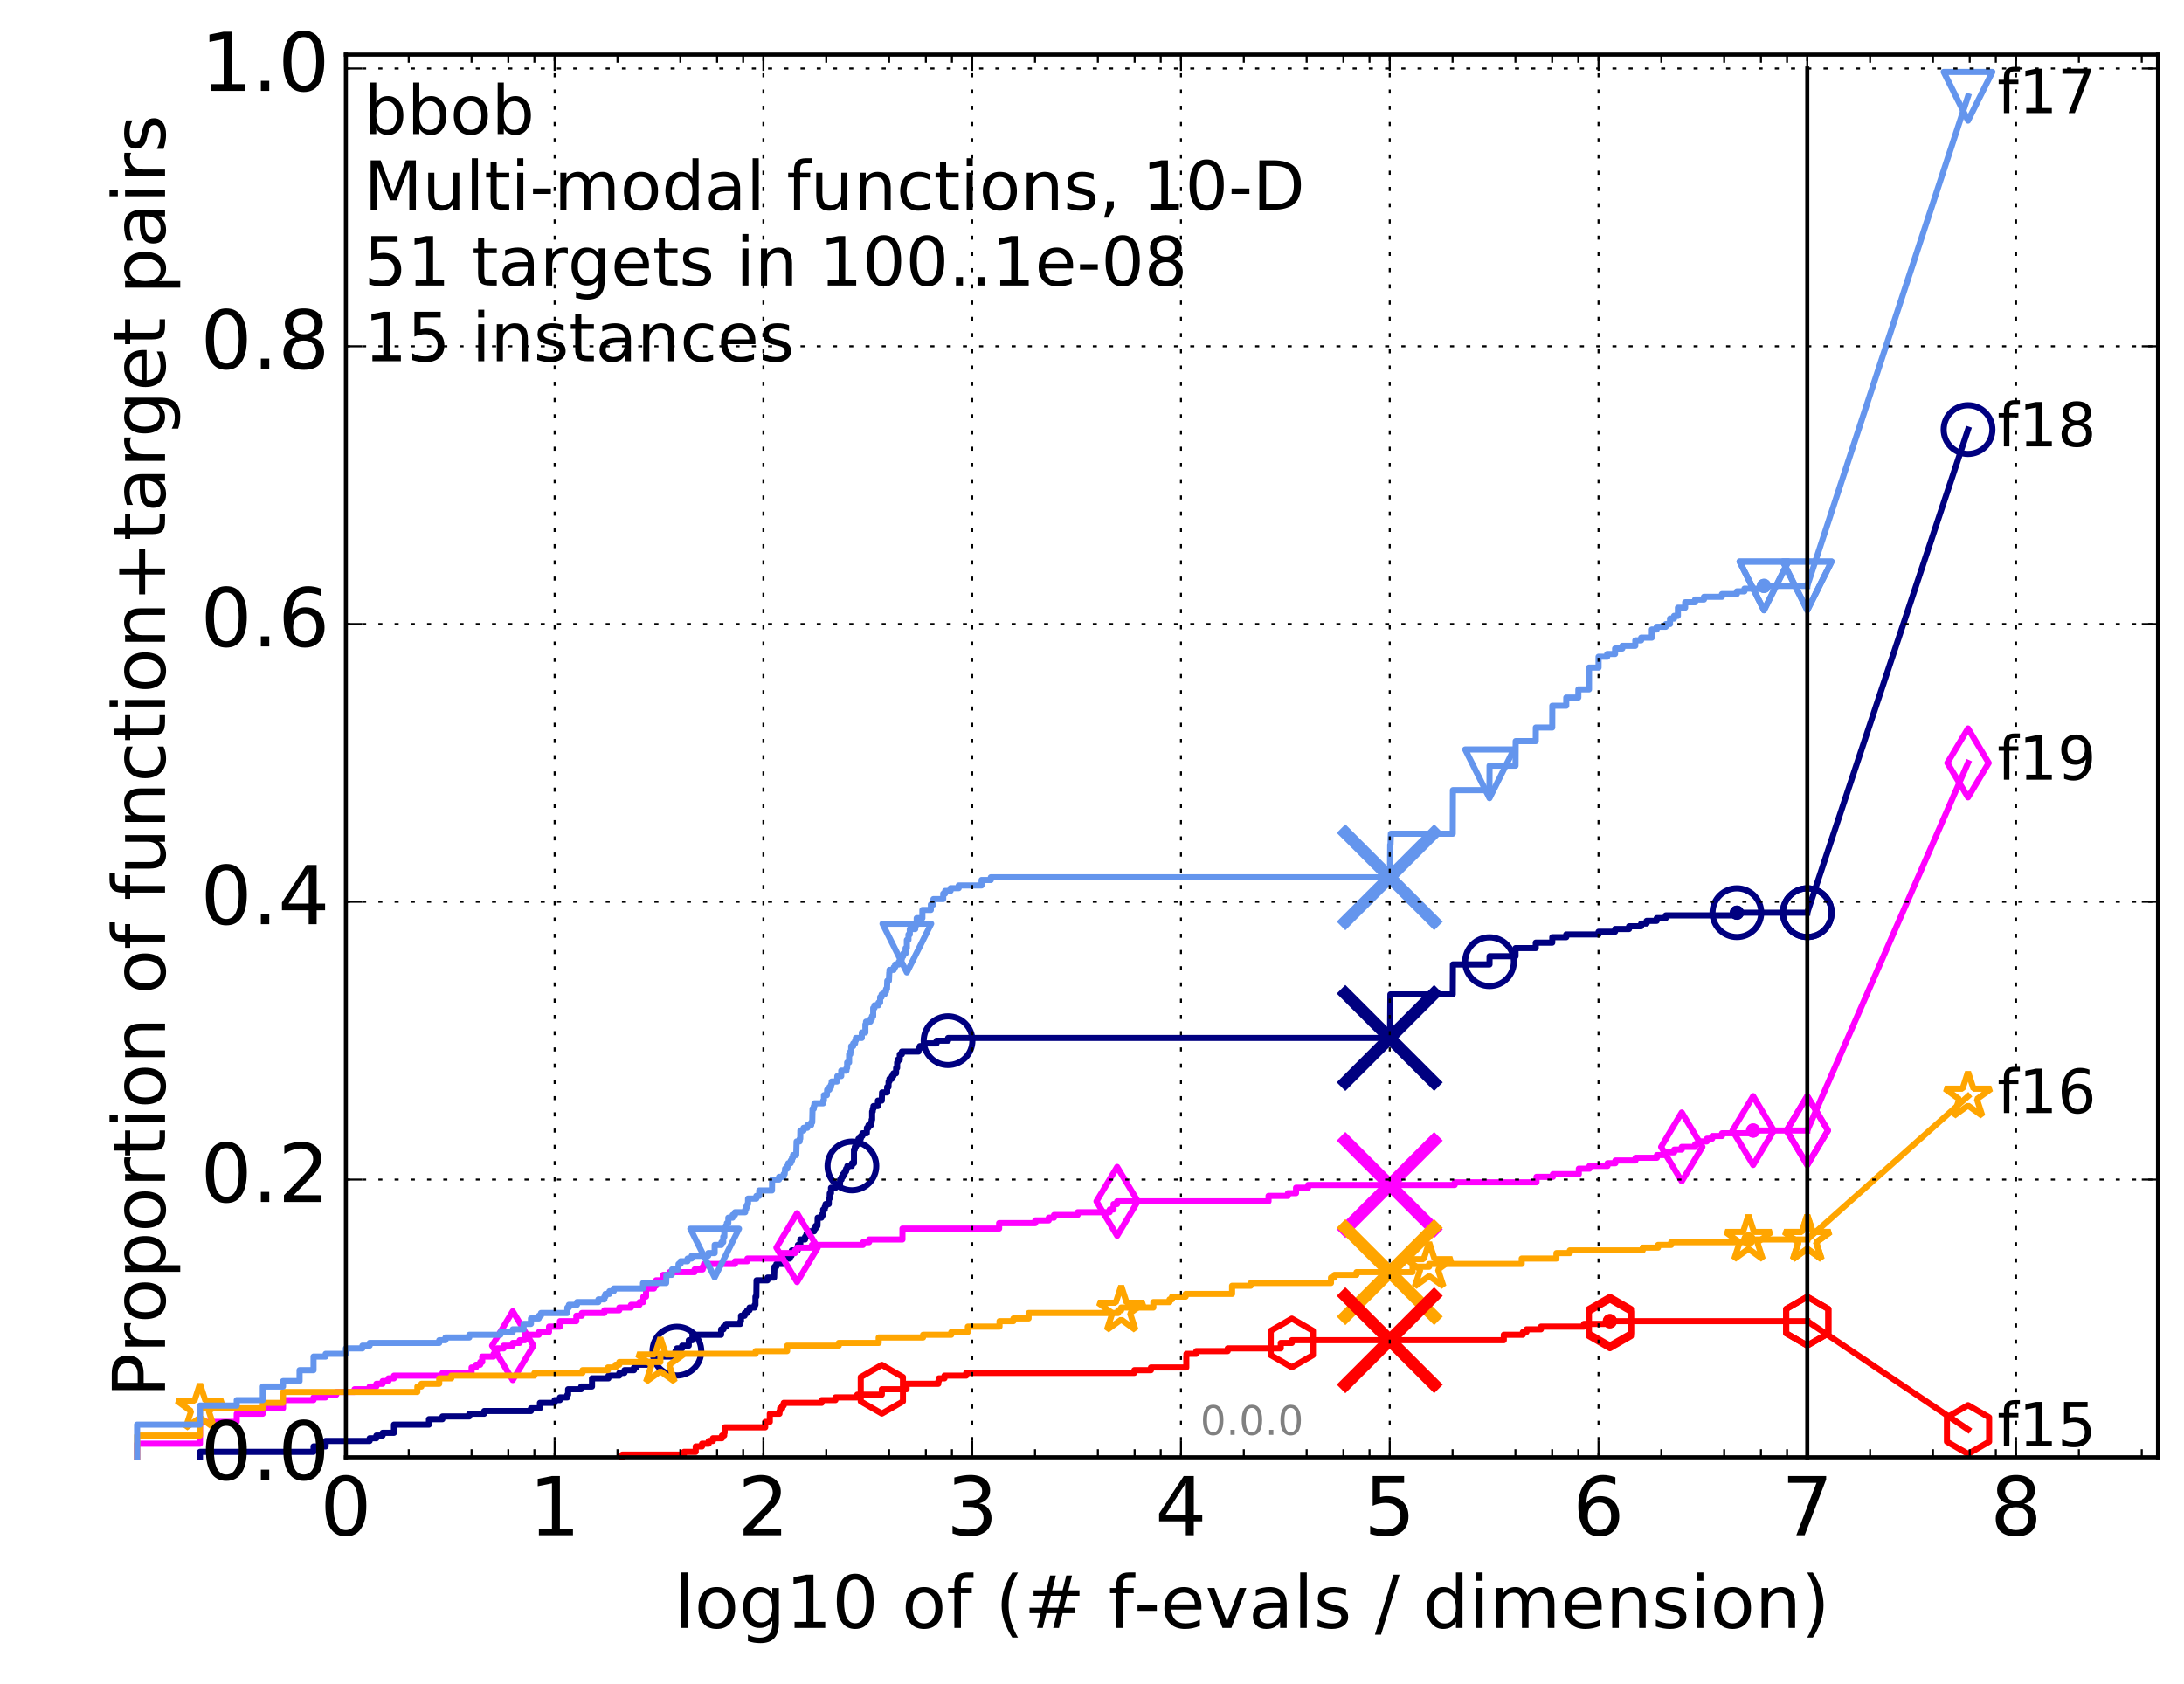 <?xml version="1.0" encoding="utf-8" standalone="no"?>
<!DOCTYPE svg PUBLIC "-//W3C//DTD SVG 1.1//EN"
  "http://www.w3.org/Graphics/SVG/1.1/DTD/svg11.dtd">
<!-- Created with matplotlib (http://matplotlib.org/) -->
<svg height="415pt" version="1.1" viewBox="0 0 538 415" width="538pt" xmlns="http://www.w3.org/2000/svg" xmlns:xlink="http://www.w3.org/1999/xlink">
 <defs>
  <style type="text/css">
*{stroke-linecap:butt;stroke-linejoin:round;stroke-miterlimit:100000;}
  </style>
 </defs>
 <g id="figure_1">
  <g id="patch_1">
   <path d="M 0 415.456 
L 538.8 415.456 
L 538.8 0 
L 0 0 
z
" style="fill:#ffffff;"/>
  </g>
  <g id="axes_1">
   <g id="patch_2">
    <path d="M 85.2 359.056 
L 531.6 359.056 
L 531.6 13.456 
L 85.2 13.456 
z
" style="fill:#ffffff;"/>
   </g>
   <g id="line2d_1">
    <defs>
     <path d="M 0 1.5 
C 0.398 1.5 0.779 1.342 1.061 1.061 
C 1.342 0.779 1.5 0.398 1.5 0 
C 1.5 -0.398 1.342 -0.779 1.061 -1.061 
C 0.779 -1.342 0.398 -1.5 0 -1.5 
C -0.398 -1.5 -0.779 -1.342 -1.061 -1.061 
C -1.342 -0.779 -1.5 -0.398 -1.5 0 
C -1.5 0.398 -1.342 0.779 -1.061 1.061 
C -0.779 1.342 -0.398 1.5 0 1.5 
z
" id="mfdd3843913" style="stroke:#000080;stroke-width:0.5;"/>
    </defs>
    <g>
     <use style="fill:#000080;stroke:#000080;stroke-width:0.5;" x="427.859" xlink:href="#mfdd3843913" y="224.869"/>
     <use style="fill:#000080;stroke:#000080;stroke-width:0.5;" x="427.859" xlink:href="#mfdd3843913" y="224.869"/>
    </g>
   </g>
   <g id="line2d_2">
    <path d="M 49.253 359.056 
L 49.253 357.714 
L 77.234 357.714 
L 77.234 356.373 
L 80.216 356.373 
L 80.216 355.031 
L 91.06 355.031 
L 91.06 354.36 
L 92.715 354.36 
L 92.715 353.689 
L 94.256 353.689 
L 94.256 353.018 
L 97.052 353.018 
L 97.052 351.005 
L 105.665 351.005 
L 105.665 349.663 
L 108.98 349.663 
L 108.98 348.992 
L 115.598 348.992 
L 115.598 348.321 
L 119.285 348.321 
L 119.285 347.65 
L 130.791 347.65 
L 130.791 346.979 
L 132.999 346.979 
L 132.999 345.638 
L 136.629 345.638 
L 136.629 344.967 
L 137.93 344.967 
L 137.93 344.296 
L 139.75 344.296 
L 139.75 343.625 
L 139.944 343.625 
L 139.944 342.283 
L 143.165 342.283 
L 143.165 341.612 
L 145.833 341.612 
L 145.833 339.599 
L 149.881 339.599 
L 149.881 338.928 
L 152.552 338.928 
L 152.552 338.257 
L 153.829 338.257 
L 153.829 337.586 
L 156.182 337.586 
L 156.182 336.915 
L 156.734 336.915 
L 156.734 336.244 
L 159.545 336.244 
L 159.545 335.574 
L 161.754 335.574 
L 161.754 334.232 
L 166.269 334.232 
L 166.269 333.561 
L 166.387 333.561 
L 166.387 332.89 
L 166.738 332.89 
L 166.738 332.219 
L 168.034 332.219 
L 168.034 331.548 
L 169.67 331.548 
L 169.67 330.206 
L 170.567 330.206 
L 170.567 328.864 
L 177.631 328.864 
L 177.631 327.522 
L 178.228 327.522 
L 178.228 326.851 
L 178.878 326.851 
L 178.878 326.18 
L 182.393 326.18 
L 182.393 325.509 
L 182.536 325.509 
L 182.536 324.168 
L 183.433 324.168 
L 183.433 323.497 
L 184.056 323.497 
L 184.056 322.826 
L 184.636 322.826 
L 184.636 322.155 
L 185.902 322.155 
L 185.902 321.484 
L 186.097 321.484 
L 186.097 319.471 
L 186.316 319.471 
L 186.364 315.445 
L 189.062 315.445 
L 189.062 314.774 
L 190.688 314.774 
L 190.787 312.091 
L 191.237 312.091 
L 191.237 311.42 
L 192.934 311.42 
L 193.005 310.078 
L 194.561 310.078 
L 194.561 309.407 
L 194.974 309.407 
L 195.056 308.065 
L 196.494 308.065 
L 196.555 306.723 
L 197.143 306.723 
L 197.143 305.381 
L 198.316 305.381 
L 198.316 304.71 
L 198.652 304.71 
L 198.652 304.039 
L 199.065 304.039 
L 199.065 303.369 
L 200.569 303.369 
L 200.569 302.698 
L 200.911 302.698 
L 200.911 302.027 
L 201.371 302.027 
L 201.42 300.014 
L 202.346 300.014 
L 202.346 299.343 
L 202.766 299.343 
L 202.766 298.001 
L 203.167 298.001 
L 203.167 297.33 
L 203.371 297.33 
L 203.371 296.659 
L 204.166 296.659 
L 204.166 295.317 
L 204.372 295.317 
L 204.404 293.975 
L 204.703 293.975 
L 204.703 292.634 
L 205.86 292.634 
L 205.86 291.963 
L 206.931 291.963 
L 206.931 290.621 
L 207.311 290.621 
L 207.311 289.95 
L 207.657 289.95 
L 207.657 289.279 
L 208.071 289.279 
L 208.071 288.608 
L 208.424 288.608 
L 208.424 287.937 
L 208.736 287.937 
L 208.736 287.266 
L 209.858 287.266 
L 209.858 286.595 
L 210.365 286.595 
L 210.365 283.24 
L 210.57 283.24 
L 210.57 282.569 
L 210.837 282.569 
L 210.837 281.899 
L 211.465 281.899 
L 211.465 280.557 
L 212.06 280.557 
L 212.06 279.886 
L 212.445 279.886 
L 212.445 279.215 
L 213.521 279.215 
L 213.557 277.873 
L 213.931 277.873 
L 213.931 277.202 
L 214.561 277.202 
L 214.561 276.531 
L 214.71 276.531 
L 214.71 275.86 
L 214.838 275.86 
L 214.838 273.847 
L 214.986 273.847 
L 214.986 273.176 
L 215.153 273.176 
L 215.153 272.505 
L 216.26 272.505 
L 216.26 271.164 
L 217.218 271.164 
L 217.285 269.151 
L 218.54 269.151 
L 218.54 267.809 
L 218.863 267.809 
L 218.897 266.467 
L 219.087 266.467 
L 219.087 265.796 
L 219.708 265.796 
L 219.708 265.125 
L 220.073 265.125 
L 220.073 264.454 
L 220.729 264.454 
L 220.755 263.112 
L 220.996 263.112 
L 220.996 261.77 
L 221.113 261.77 
L 221.113 261.099 
L 221.641 261.099 
L 221.641 259.758 
L 222.161 259.758 
L 222.161 259.087 
L 226.25 259.087 
L 226.25 258.416 
L 226.583 258.416 
L 226.583 257.745 
L 227.538 257.745 
L 227.538 257.074 
L 230.717 257.074 
L 230.717 256.403 
L 233.541 256.403 
L 233.541 255.732 
L 342.409 255.732 
L 342.499 244.997 
L 357.864 244.997 
L 357.9 237.617 
L 366.922 237.617 
L 366.931 235.604 
L 373.33 235.604 
L 373.337 233.591 
L 378.31 233.591 
L 378.316 232.249 
L 382.378 232.249 
L 382.387 230.907 
L 385.827 230.907 
L 385.827 230.236 
L 393.784 230.236 
L 393.784 229.565 
L 397.856 229.565 
L 397.856 228.894 
L 401.297 228.894 
L 401.297 228.223 
L 404.279 228.223 
L 404.279 227.553 
L 405.629 227.553 
L 405.629 226.882 
L 408.115 226.882 
L 408.115 226.211 
L 410.35 226.211 
L 410.35 225.54 
L 427.859 225.54 
L 427.859 224.869 
L 445.2 224.869 
L 445.2 224.869 
" style="fill:none;stroke:#000080;stroke-linecap:square;stroke-width:1.5;"/>
   </g>
   <g id="line2d_3">
    <defs>
     <path d="M 0 6 
C 1.591 6 3.117 5.368 4.243 4.243 
C 5.368 3.117 6 1.591 6 0 
C 6 -1.591 5.368 -3.117 4.243 -4.243 
C 3.117 -5.368 1.591 -6 0 -6 
C -1.591 -6 -3.117 -5.368 -4.243 -4.243 
C -5.368 -3.117 -6 -1.591 -6 0 
C -6 1.591 -5.368 3.117 -4.243 4.243 
C -3.117 5.368 -1.591 6 0 6 
z
" id="mf8ce49ce38" style="stroke:#000080;stroke-width:1.5;"/>
    </defs>
    <g>
     <use style="fill:none;stroke:#000080;stroke-width:1.5;" x="166.738" xlink:href="#mf8ce49ce38" y="332.89"/>
     <use style="fill:none;stroke:#000080;stroke-width:1.5;" x="209.858" xlink:href="#mf8ce49ce38" y="287.266"/>
     <use style="fill:none;stroke:#000080;stroke-width:1.5;" x="233.541" xlink:href="#mf8ce49ce38" y="256.403"/>
     <use style="fill:none;stroke:#000080;stroke-width:1.5;" x="366.922" xlink:href="#mf8ce49ce38" y="236.946"/>
     <use style="fill:none;stroke:#000080;stroke-width:1.5;" x="427.859" xlink:href="#mf8ce49ce38" y="224.869"/>
     <use style="fill:none;stroke:#000080;stroke-width:1.5;" x="445.2" xlink:href="#mf8ce49ce38" y="224.869"/>
    </g>
   </g>
   <g id="line2d_4"/>
   <g id="line2d_5">
    <path clip-path="url(#pc1201d0bf7)" d="M 342.343 255.732 
" style="fill:none;stroke:#000080;stroke-linecap:square;"/>
    <defs>
     <path d="M -12 12 
L 12 -12 
M -12 -12 
L 12 12 
" id="m1cf9ac24d7" style="stroke:#000080;stroke-width:3.0;"/>
    </defs>
    <g clip-path="url(#pc1201d0bf7)">
     <use style="fill:#000080;stroke:#000080;stroke-width:3.0;" x="342.343" xlink:href="#m1cf9ac24d7" y="255.732"/>
    </g>
   </g>
   <g id="line2d_6">
    <defs>
     <path d="M 0 1.5 
C 0.398 1.5 0.779 1.342 1.061 1.061 
C 1.342 0.779 1.5 0.398 1.5 0 
C 1.5 -0.398 1.342 -0.779 1.061 -1.061 
C 0.779 -1.342 0.398 -1.5 0 -1.5 
C -0.398 -1.5 -0.779 -1.342 -1.061 -1.061 
C -1.342 -0.779 -1.5 -0.398 -1.5 0 
C -1.5 0.398 -1.342 0.779 -1.061 1.061 
C -0.779 1.342 -0.398 1.5 0 1.5 
z
" id="mf58c405da2" style="stroke:#ff00ff;stroke-width:0.5;"/>
    </defs>
    <g>
     <use style="fill:#ff00ff;stroke:#ff00ff;stroke-width:0.5;" x="431.867" xlink:href="#mf58c405da2" y="278.544"/>
     <use style="fill:#ff00ff;stroke:#ff00ff;stroke-width:0.5;" x="431.867" xlink:href="#mf58c405da2" y="278.544"/>
    </g>
   </g>
   <g id="line2d_7">
    <path d="M 33.771 359.056 
L 33.771 355.702 
L 49.253 355.702 
L 49.253 350.334 
L 58.309 350.334 
L 58.309 348.321 
L 64.735 348.321 
L 64.735 346.979 
L 69.718 346.979 
L 69.718 344.967 
L 77.234 344.967 
L 77.234 344.296 
L 80.216 344.296 
L 80.216 343.625 
L 82.847 343.625 
L 82.847 342.954 
L 87.329 342.954 
L 87.329 342.283 
L 91.06 342.283 
L 91.06 341.612 
L 92.715 341.612 
L 92.715 340.941 
L 94.256 340.941 
L 94.256 340.27 
L 95.698 340.27 
L 95.698 339.599 
L 97.052 339.599 
L 97.052 338.928 
L 108.98 338.928 
L 108.98 338.257 
L 116.163 338.257 
L 116.163 336.915 
L 117.253 336.915 
L 117.253 336.244 
L 118.292 336.244 
L 118.292 335.574 
L 118.794 335.574 
L 118.794 334.232 
L 121.589 334.232 
L 121.589 333.561 
L 122.023 333.561 
L 122.023 332.89 
L 122.448 332.89 
L 122.448 332.219 
L 124.074 332.219 
L 124.074 331.548 
L 126.309 331.548 
L 126.309 330.877 
L 128.015 330.877 
L 128.015 330.206 
L 129.291 330.206 
L 129.291 328.864 
L 132.734 328.864 
L 132.734 328.193 
L 135.247 328.193 
L 135.247 326.851 
L 137.93 326.851 
L 137.93 325.509 
L 141.967 325.509 
L 141.967 324.168 
L 143.331 324.168 
L 143.331 323.497 
L 148.871 323.497 
L 148.871 322.826 
L 152.552 322.826 
L 152.552 322.155 
L 155.425 322.155 
L 155.425 321.484 
L 157.536 321.484 
L 157.536 320.813 
L 158.48 320.813 
L 158.48 319.471 
L 159.141 319.471 
L 159.141 317.458 
L 161.092 317.458 
L 161.092 316.787 
L 161.609 316.787 
L 161.609 315.445 
L 163.363 315.445 
L 163.363 314.104 
L 164.926 314.104 
L 164.926 313.433 
L 171.098 313.433 
L 171.098 312.762 
L 173.105 312.762 
L 173.105 312.091 
L 173.409 312.091 
L 173.409 311.42 
L 181.059 311.42 
L 181.059 310.749 
L 184.11 310.749 
L 184.11 310.078 
L 192.535 310.078 
L 192.535 308.736 
L 195.842 308.736 
L 195.842 308.065 
L 196.341 308.065 
L 196.341 307.394 
L 200.001 307.394 
L 200.001 306.723 
L 212.595 306.723 
L 212.595 306.052 
L 214.106 306.052 
L 214.106 305.381 
L 222.306 305.381 
L 222.306 302.698 
L 246.122 302.698 
L 246.122 301.356 
L 255.027 301.356 
L 255.027 300.685 
L 258.349 300.685 
L 258.349 300.014 
L 259.639 300.014 
L 259.639 299.343 
L 265.482 299.343 
L 265.482 298.672 
L 273.363 298.672 
L 273.363 298.001 
L 274.304 298.001 
L 274.304 296.659 
L 275.193 296.659 
L 275.193 295.988 
L 312.487 295.988 
L 312.487 294.646 
L 317.268 294.646 
L 317.268 293.975 
L 319.26 293.975 
L 319.26 292.634 
L 322.23 292.634 
L 322.23 291.963 
L 358.349 291.963 
L 358.349 291.292 
L 378.501 291.292 
L 378.501 289.95 
L 382.538 289.95 
L 382.538 289.279 
L 388.92 289.279 
L 388.92 287.937 
L 391.536 287.937 
L 391.536 287.266 
L 395.997 287.266 
L 395.997 286.595 
L 397.932 286.595 
L 397.932 285.924 
L 402.898 285.924 
L 402.898 285.253 
L 408.163 285.253 
L 408.163 284.582 
L 410.393 284.582 
L 410.393 283.911 
L 412.421 283.911 
L 412.421 283.24 
L 414.279 283.24 
L 414.279 282.569 
L 417.588 282.569 
L 417.588 281.899 
L 418.344 281.899 
L 418.344 281.228 
L 420.47 281.228 
L 420.47 280.557 
L 421.782 280.557 
L 421.782 279.886 
L 424.196 279.886 
L 424.196 279.215 
L 431.867 279.215 
L 431.867 278.544 
L 445.2 278.544 
L 445.2 278.544 
" style="fill:none;stroke:#ff00ff;stroke-linecap:square;stroke-width:1.5;"/>
   </g>
   <g id="line2d_8">
    <defs>
     <path d="M -0 8.485 
L 5.091 0 
L 0 -8.485 
L -5.091 -0 
z
" id="mc592c2e968" style="stroke:#ff00ff;stroke-linejoin:miter;stroke-width:1.5;"/>
    </defs>
    <g>
     <use style="fill:none;stroke:#ff00ff;stroke-linejoin:miter;stroke-width:1.5;" x="126.309" xlink:href="#mc592c2e968" y="331.548"/>
     <use style="fill:none;stroke:#ff00ff;stroke-linejoin:miter;stroke-width:1.5;" x="196.341" xlink:href="#mc592c2e968" y="307.394"/>
     <use style="fill:none;stroke:#ff00ff;stroke-linejoin:miter;stroke-width:1.5;" x="275.193" xlink:href="#mc592c2e968" y="295.988"/>
     <use style="fill:none;stroke:#ff00ff;stroke-linejoin:miter;stroke-width:1.5;" x="414.279" xlink:href="#mc592c2e968" y="282.569"/>
     <use style="fill:none;stroke:#ff00ff;stroke-linejoin:miter;stroke-width:1.5;" x="431.867" xlink:href="#mc592c2e968" y="278.544"/>
     <use style="fill:none;stroke:#ff00ff;stroke-linejoin:miter;stroke-width:1.5;" x="445.2" xlink:href="#mc592c2e968" y="278.544"/>
    </g>
   </g>
   <g id="line2d_9"/>
   <g id="line2d_10">
    <path clip-path="url(#pc1201d0bf7)" d="M 342.343 291.963 
" style="fill:none;stroke:#ff00ff;stroke-linecap:square;"/>
    <defs>
     <path d="M -12 12 
L 12 -12 
M -12 -12 
L 12 12 
" id="m237640c046" style="stroke:#ff00ff;stroke-width:3.0;"/>
    </defs>
    <g clip-path="url(#pc1201d0bf7)">
     <use style="fill:#ff00ff;stroke:#ff00ff;stroke-width:3.0;" x="342.343" xlink:href="#m237640c046" y="291.963"/>
    </g>
   </g>
   <g id="line2d_11">
    <defs>
     <path d="M 0 1.5 
C 0.398 1.5 0.779 1.342 1.061 1.061 
C 1.342 0.779 1.5 0.398 1.5 0 
C 1.5 -0.398 1.342 -0.779 1.061 -1.061 
C 0.779 -1.342 0.398 -1.5 0 -1.5 
C -0.398 -1.5 -0.779 -1.342 -1.061 -1.061 
C -1.342 -0.779 -1.5 -0.398 -1.5 0 
C -1.5 0.398 -1.342 0.779 -1.061 1.061 
C -0.779 1.342 -0.398 1.5 0 1.5 
z
" id="mb5251fc25c" style="stroke:#ffa500;stroke-width:0.5;"/>
    </defs>
    <g>
     <use style="fill:#ffa500;stroke:#ffa500;stroke-width:0.5;" x="430.717" xlink:href="#mb5251fc25c" y="305.381"/>
     <use style="fill:#ffa500;stroke:#ffa500;stroke-width:0.5;" x="430.717" xlink:href="#mb5251fc25c" y="305.381"/>
    </g>
   </g>
   <g id="line2d_12">
    <path d="M 33.771 359.056 
L 33.771 353.689 
L 49.253 353.689 
L 49.253 346.979 
L 64.735 346.979 
L 64.735 345.638 
L 69.718 345.638 
L 69.718 342.954 
L 102.81 342.954 
L 102.81 341.612 
L 103.803 341.612 
L 103.803 340.941 
L 108.197 340.941 
L 108.197 339.599 
L 111.179 339.599 
L 111.179 338.928 
L 131.645 338.928 
L 131.645 338.257 
L 143.496 338.257 
L 143.496 337.586 
L 149.757 337.586 
L 149.757 336.915 
L 151.659 336.915 
L 151.659 336.244 
L 152.552 336.244 
L 152.552 335.574 
L 162.677 335.574 
L 162.677 333.561 
L 186.146 333.561 
L 186.146 332.89 
L 193.9 332.89 
L 193.9 331.548 
L 206.621 331.548 
L 206.621 330.877 
L 216.449 330.877 
L 216.449 329.535 
L 227.388 329.535 
L 227.388 328.864 
L 234.331 328.864 
L 234.331 328.193 
L 238.413 328.193 
L 238.413 326.851 
L 246.222 326.851 
L 246.222 325.509 
L 249.641 325.509 
L 249.641 324.839 
L 253.384 324.839 
L 253.384 323.497 
L 275.445 323.497 
L 275.445 322.826 
L 276.195 322.826 
L 276.195 322.155 
L 284.115 322.155 
L 284.115 320.813 
L 288.1 320.813 
L 288.1 320.142 
L 288.705 320.142 
L 288.705 319.471 
L 292.078 319.471 
L 292.078 318.8 
L 303.504 318.8 
L 303.504 316.787 
L 308.095 316.787 
L 308.095 316.116 
L 327.869 316.116 
L 327.869 314.774 
L 328.759 314.774 
L 328.759 314.104 
L 334.155 314.104 
L 334.155 313.433 
L 347.97 313.433 
L 347.97 312.091 
L 352.049 312.091 
L 352.049 311.42 
L 374.851 311.42 
L 374.851 310.078 
L 383.404 310.078 
L 383.404 308.736 
L 386.701 308.736 
L 386.701 308.065 
L 404.665 308.065 
L 404.665 307.394 
L 408.442 307.394 
L 408.442 306.723 
L 411.671 306.723 
L 411.671 306.052 
L 430.717 306.052 
L 430.717 305.381 
L 445.2 305.381 
" style="fill:none;stroke:#ffa500;stroke-linecap:square;stroke-width:1.5;"/>
   </g>
   <g id="line2d_13">
    <defs>
     <path d="M 0 -6 
L -1.347 -1.854 
L -5.706 -1.854 
L -2.18 0.708 
L -3.527 4.854 
L -0 2.292 
L 3.527 4.854 
L 2.18 0.708 
L 5.706 -1.854 
L 1.347 -1.854 
z
" id="m1d93bb2e03" style="stroke:#ffa500;stroke-linejoin:bevel;stroke-width:1.5;"/>
    </defs>
    <g>
     <use style="fill:none;stroke:#ffa500;stroke-linejoin:bevel;stroke-width:1.5;" x="49.253" xlink:href="#m1d93bb2e03" y="346.979"/>
     <use style="fill:none;stroke:#ffa500;stroke-linejoin:bevel;stroke-width:1.5;" x="162.677" xlink:href="#m1d93bb2e03" y="335.574"/>
     <use style="fill:none;stroke:#ffa500;stroke-linejoin:bevel;stroke-width:1.5;" x="276.195" xlink:href="#m1d93bb2e03" y="322.826"/>
     <use style="fill:none;stroke:#ffa500;stroke-linejoin:bevel;stroke-width:1.5;" x="352.049" xlink:href="#m1d93bb2e03" y="312.091"/>
     <use style="fill:none;stroke:#ffa500;stroke-linejoin:bevel;stroke-width:1.5;" x="430.717" xlink:href="#m1d93bb2e03" y="305.381"/>
     <use style="fill:none;stroke:#ffa500;stroke-linejoin:bevel;stroke-width:1.5;" x="445.2" xlink:href="#m1d93bb2e03" y="305.381"/>
    </g>
   </g>
   <g id="line2d_14"/>
   <g id="line2d_15">
    <path clip-path="url(#pc1201d0bf7)" d="M 342.343 313.433 
" style="fill:none;stroke:#ffa500;stroke-linecap:square;"/>
    <defs>
     <path d="M -12 12 
L 12 -12 
M -12 -12 
L 12 12 
" id="me27c20ba5e" style="stroke:#ffa500;stroke-width:3.0;"/>
    </defs>
    <g clip-path="url(#pc1201d0bf7)">
     <use style="fill:#ffa500;stroke:#ffa500;stroke-width:3.0;" x="342.343" xlink:href="#me27c20ba5e" y="313.433"/>
    </g>
   </g>
   <g id="line2d_16">
    <defs>
     <path d="M 0 1.5 
C 0.398 1.5 0.779 1.342 1.061 1.061 
C 1.342 0.779 1.5 0.398 1.5 0 
C 1.5 -0.398 1.342 -0.779 1.061 -1.061 
C 0.779 -1.342 0.398 -1.5 0 -1.5 
C -0.398 -1.5 -0.779 -1.342 -1.061 -1.061 
C -1.342 -0.779 -1.5 -0.398 -1.5 0 
C -1.5 0.398 -1.342 0.779 -1.061 1.061 
C -0.779 1.342 -0.398 1.5 0 1.5 
z
" id="md3b73d453f" style="stroke:#6495ed;stroke-width:0.5;"/>
    </defs>
    <g>
     <use style="fill:#6495ed;stroke:#6495ed;stroke-width:0.5;" x="434.526" xlink:href="#md3b73d453f" y="144.356"/>
     <use style="fill:#6495ed;stroke:#6495ed;stroke-width:0.5;" x="434.526" xlink:href="#md3b73d453f" y="144.356"/>
    </g>
   </g>
   <g id="line2d_17">
    <path d="M 33.771 359.056 
L 33.771 351.005 
L 49.253 351.005 
L 49.253 346.309 
L 58.309 346.309 
L 58.309 344.967 
L 64.735 344.967 
L 64.735 341.612 
L 69.718 341.612 
L 69.718 340.27 
L 73.791 340.27 
L 73.791 337.586 
L 77.234 337.586 
L 77.234 334.232 
L 80.216 334.232 
L 80.216 333.561 
L 85.2 333.561 
L 85.2 332.219 
L 89.272 332.219 
L 89.272 331.548 
L 91.06 331.548 
L 91.06 330.877 
L 108.197 330.877 
L 108.197 330.206 
L 109.738 330.206 
L 109.738 329.535 
L 115.598 329.535 
L 115.598 328.864 
L 123.276 328.864 
L 123.276 328.193 
L 126.309 328.193 
L 126.309 327.522 
L 128.979 327.522 
L 128.979 326.18 
L 130.791 326.18 
L 130.791 324.839 
L 132.734 324.839 
L 132.734 324.168 
L 133.26 324.168 
L 133.26 323.497 
L 139.75 323.497 
L 139.75 322.155 
L 140.135 322.155 
L 140.135 321.484 
L 142.142 321.484 
L 142.142 320.813 
L 147.404 320.813 
L 147.404 320.142 
L 148.871 320.142 
L 148.871 319.471 
L 149.128 319.471 
L 149.128 318.8 
L 150.126 318.8 
L 150.126 318.129 
L 151.198 318.129 
L 151.198 317.458 
L 158.396 317.458 
L 158.396 316.116 
L 164.093 316.116 
L 164.158 314.104 
L 165.485 314.104 
L 165.546 312.762 
L 167.083 312.762 
L 167.14 311.42 
L 167.647 311.42 
L 167.647 310.749 
L 169.362 310.749 
L 169.362 310.078 
L 170.371 310.078 
L 170.371 309.407 
L 174.459 309.407 
L 174.459 308.736 
L 176.044 308.736 
L 176.044 306.723 
L 177.702 306.723 
L 177.702 306.052 
L 178.159 306.052 
L 178.159 304.71 
L 178.436 304.71 
L 178.436 302.698 
L 178.777 302.698 
L 178.777 302.027 
L 179.046 302.027 
L 179.046 301.356 
L 179.41 301.356 
L 179.41 300.014 
L 180.47 300.014 
L 180.47 299.343 
L 181.059 299.343 
L 181.059 298.672 
L 183.57 298.672 
L 183.57 298.001 
L 183.788 298.001 
L 183.788 297.33 
L 184.11 297.33 
L 184.11 296.659 
L 184.269 296.659 
L 184.269 295.317 
L 186.316 295.317 
L 186.316 294.646 
L 187.029 294.646 
L 187.029 293.304 
L 190.166 293.304 
L 190.206 290.621 
L 191.905 290.621 
L 191.905 289.95 
L 193.023 289.95 
L 193.023 289.279 
L 193.29 289.279 
L 193.396 287.937 
L 193.934 287.937 
L 193.934 287.266 
L 194.173 287.266 
L 194.173 286.595 
L 194.793 286.595 
L 194.793 285.924 
L 195.105 285.924 
L 195.105 285.253 
L 195.348 285.253 
L 195.348 284.582 
L 196.139 284.582 
L 196.232 281.228 
L 196.994 281.228 
L 196.994 280.557 
L 197.128 280.557 
L 197.158 278.544 
L 197.946 278.544 
L 197.946 277.873 
L 198.887 277.873 
L 198.887 277.202 
L 199.83 277.202 
L 199.83 276.531 
L 200.079 276.531 
L 200.157 273.176 
L 200.48 273.176 
L 200.48 272.505 
L 200.62 272.505 
L 200.62 271.834 
L 202.778 271.834 
L 202.778 271.164 
L 202.962 271.164 
L 202.962 269.822 
L 203.694 269.822 
L 203.761 268.48 
L 204.318 268.48 
L 204.318 267.809 
L 204.724 267.809 
L 204.724 267.138 
L 204.872 267.138 
L 204.872 266.467 
L 206.189 266.467 
L 206.259 265.125 
L 207.226 265.125 
L 207.226 263.783 
L 208.514 263.783 
L 208.514 263.112 
L 208.683 263.112 
L 208.683 261.77 
L 209.165 261.77 
L 209.165 259.758 
L 209.459 259.758 
L 209.459 259.087 
L 209.68 259.087 
L 209.68 257.745 
L 210.175 257.745 
L 210.175 257.074 
L 210.643 257.074 
L 210.643 256.403 
L 210.829 256.403 
L 210.829 255.732 
L 212.295 255.732 
L 212.295 254.39 
L 213.175 254.39 
L 213.175 252.377 
L 213.334 252.377 
L 213.334 251.706 
L 214.431 251.706 
L 214.431 251.035 
L 214.791 251.035 
L 214.791 250.364 
L 215.099 250.364 
L 215.099 248.352 
L 215.423 248.352 
L 215.423 247.681 
L 216.405 247.681 
L 216.405 247.01 
L 216.809 247.01 
L 216.809 245.668 
L 217.17 245.668 
L 217.17 244.997 
L 217.91 244.997 
L 217.91 244.326 
L 218.271 244.326 
L 218.271 243.655 
L 218.501 243.655 
L 218.569 241.642 
L 218.97 241.642 
L 219.059 239.629 
L 219.109 239.629 
L 219.109 238.958 
L 220.158 238.958 
L 220.158 238.288 
L 220.521 238.288 
L 220.521 237.617 
L 221.411 237.617 
L 221.411 236.946 
L 221.878 236.946 
L 221.878 236.275 
L 222.161 236.275 
L 222.161 235.604 
L 222.493 235.604 
L 222.493 234.933 
L 223.069 234.933 
L 223.069 233.591 
L 223.388 233.591 
L 223.388 231.578 
L 223.789 231.578 
L 223.789 230.236 
L 224.116 230.236 
L 224.116 228.894 
L 225.448 228.894 
L 225.448 228.223 
L 225.59 228.223 
L 225.59 227.553 
L 225.814 227.553 
L 225.814 226.211 
L 227.215 226.211 
L 227.215 224.198 
L 229.304 224.198 
L 229.304 222.856 
L 229.936 222.856 
L 229.936 221.514 
L 232.349 221.514 
L 232.349 220.172 
L 232.818 220.172 
L 232.818 219.501 
L 234.167 219.501 
L 234.167 218.83 
L 236.166 218.83 
L 236.166 218.159 
L 241.801 218.159 
L 241.801 216.818 
L 244.082 216.818 
L 244.082 216.147 
L 342.387 216.147 
L 342.462 208.095 
L 342.54 208.095 
L 342.616 205.412 
L 357.866 205.412 
L 357.9 194.677 
L 366.91 194.677 
L 366.931 188.638 
L 373.332 188.638 
L 373.368 182.6 
L 378.312 182.6 
L 378.329 179.245 
L 382.373 179.245 
L 382.391 173.878 
L 385.824 173.878 
L 385.83 171.865 
L 388.799 171.865 
L 388.809 169.852 
L 391.433 169.852 
L 391.44 164.484 
L 393.783 164.484 
L 393.786 161.801 
L 395.918 161.801 
L 395.918 161.13 
L 397.853 161.13 
L 397.858 159.788 
L 399.643 159.788 
L 399.643 159.117 
L 402.837 159.117 
L 402.839 157.775 
L 404.28 157.775 
L 404.28 157.104 
L 406.906 157.104 
L 406.911 155.091 
L 408.114 155.091 
L 408.114 154.42 
L 410.355 154.42 
L 410.355 153.749 
L 411.388 153.749 
L 411.389 152.408 
L 412.381 152.408 
L 412.381 151.737 
L 413.331 151.737 
L 413.332 149.724 
L 415.118 149.724 
L 415.121 148.382 
L 417.557 148.382 
L 417.557 147.711 
L 419.755 147.711 
L 419.755 147.04 
L 424.174 147.04 
L 424.174 146.369 
L 427.859 146.369 
L 427.859 145.698 
L 429.721 145.698 
L 429.721 145.027 
L 434.526 145.027 
L 434.526 144.356 
L 445.2 144.356 
L 445.2 144.356 
" style="fill:none;stroke:#6495ed;stroke-linecap:square;stroke-width:1.5;"/>
   </g>
   <g id="line2d_18">
    <defs>
     <path d="M -0 6 
L 6 -6 
L -6 -6 
z
" id="md6bd0ca936" style="stroke:#6495ed;stroke-linejoin:miter;stroke-width:1.5;"/>
    </defs>
    <g>
     <use style="fill:none;stroke:#6495ed;stroke-linejoin:miter;stroke-width:1.5;" x="176.044" xlink:href="#md6bd0ca936" y="308.736"/>
     <use style="fill:none;stroke:#6495ed;stroke-linejoin:miter;stroke-width:1.5;" x="223.388" xlink:href="#md6bd0ca936" y="233.591"/>
     <use style="fill:none;stroke:#6495ed;stroke-linejoin:miter;stroke-width:1.5;" x="366.92" xlink:href="#md6bd0ca936" y="190.651"/>
     <use style="fill:none;stroke:#6495ed;stroke-linejoin:miter;stroke-width:1.5;" x="434.526" xlink:href="#md6bd0ca936" y="144.356"/>
     <use style="fill:none;stroke:#6495ed;stroke-linejoin:miter;stroke-width:1.5;" x="434.526" xlink:href="#md6bd0ca936" y="144.356"/>
     <use style="fill:none;stroke:#6495ed;stroke-linejoin:miter;stroke-width:1.5;" x="445.2" xlink:href="#md6bd0ca936" y="144.356"/>
    </g>
   </g>
   <g id="line2d_19"/>
   <g id="line2d_20">
    <path clip-path="url(#pc1201d0bf7)" d="M 342.343 216.147 
" style="fill:none;stroke:#6495ed;stroke-linecap:square;"/>
    <defs>
     <path d="M -12 12 
L 12 -12 
M -12 -12 
L 12 12 
" id="m02977bb157" style="stroke:#6495ed;stroke-width:3.0;"/>
    </defs>
    <g clip-path="url(#pc1201d0bf7)">
     <use style="fill:#6495ed;stroke:#6495ed;stroke-width:3.0;" x="342.343" xlink:href="#m02977bb157" y="216.147"/>
    </g>
   </g>
   <g id="line2d_21">
    <defs>
     <path d="M 0 1.5 
C 0.398 1.5 0.779 1.342 1.061 1.061 
C 1.342 0.779 1.5 0.398 1.5 0 
C 1.5 -0.398 1.342 -0.779 1.061 -1.061 
C 0.779 -1.342 0.398 -1.5 0 -1.5 
C -0.398 -1.5 -0.779 -1.342 -1.061 -1.061 
C -1.342 -0.779 -1.5 -0.398 -1.5 0 
C -1.5 0.398 -1.342 0.779 -1.061 1.061 
C -0.779 1.342 -0.398 1.5 0 1.5 
z
" id="m3c0a3063b7" style="stroke:#ff0000;stroke-width:0.5;"/>
    </defs>
    <g>
     <use style="fill:#ff0000;stroke:#ff0000;stroke-width:0.5;" x="396.58" xlink:href="#m3c0a3063b7" y="325.509"/>
     <use style="fill:#ff0000;stroke:#ff0000;stroke-width:0.5;" x="396.58" xlink:href="#m3c0a3063b7" y="325.509"/>
    </g>
   </g>
   <g id="line2d_22">
    <path d="M 153.306 359.056 
L 153.306 358.385 
L 168.468 358.385 
L 168.468 357.714 
L 171.383 357.714 
L 171.383 356.373 
L 172.93 356.373 
L 172.93 355.702 
L 174.582 355.702 
L 174.582 355.031 
L 175.619 355.031 
L 175.619 354.36 
L 177.844 354.36 
L 177.844 353.689 
L 178.401 353.689 
L 178.401 353.018 
L 178.504 353.018 
L 178.504 351.676 
L 188.499 351.676 
L 188.499 350.334 
L 189.631 350.334 
L 189.631 348.321 
L 192.017 348.321 
L 192.017 347.65 
L 192.167 347.65 
L 192.167 346.979 
L 192.699 346.979 
L 192.699 346.309 
L 193.059 346.309 
L 193.059 345.638 
L 202.417 345.638 
L 202.417 344.967 
L 205.799 344.967 
L 205.799 344.296 
L 211.165 344.296 
L 211.165 343.625 
L 217.231 343.625 
L 217.231 342.283 
L 223.319 342.283 
L 223.319 340.941 
L 231.143 340.941 
L 231.143 340.27 
L 231.279 340.27 
L 231.279 339.599 
L 232.664 339.599 
L 232.664 338.928 
L 238.004 338.928 
L 238.004 338.257 
L 279.434 338.257 
L 279.434 337.586 
L 283.523 337.586 
L 283.523 336.915 
L 292.23 336.915 
L 292.23 334.232 
L 292.262 334.232 
L 292.262 333.561 
L 294.696 333.561 
L 294.696 332.89 
L 302.43 332.89 
L 302.43 332.219 
L 315.5 332.219 
L 315.5 330.877 
L 318.232 330.877 
L 318.232 330.206 
L 370.443 330.206 
L 370.443 328.864 
L 375.127 328.864 
L 375.127 328.193 
L 376.03 328.193 
L 376.03 327.522 
L 379.594 327.522 
L 379.594 326.851 
L 390.191 326.851 
L 390.191 326.18 
L 396.58 326.18 
L 396.58 325.509 
L 445.2 325.509 
" style="fill:none;stroke:#ff0000;stroke-linecap:square;stroke-width:1.5;"/>
   </g>
   <g id="line2d_23">
    <defs>
     <path d="M 0 -6 
L -5.196 -3 
L -5.196 3 
L -0 6 
L 5.196 3 
L 5.196 -3 
z
" id="m15a8d61908" style="stroke:#ff0000;stroke-linejoin:miter;stroke-width:1.5;"/>
    </defs>
    <g>
     <use style="fill:none;stroke:#ff0000;stroke-linejoin:miter;stroke-width:1.5;" x="217.231" xlink:href="#m15a8d61908" y="342.283"/>
     <use style="fill:none;stroke:#ff0000;stroke-linejoin:miter;stroke-width:1.5;" x="318.232" xlink:href="#m15a8d61908" y="330.877"/>
     <use style="fill:none;stroke:#ff0000;stroke-linejoin:miter;stroke-width:1.5;" x="396.58" xlink:href="#m15a8d61908" y="326.18"/>
     <use style="fill:none;stroke:#ff0000;stroke-linejoin:miter;stroke-width:1.5;" x="396.58" xlink:href="#m15a8d61908" y="325.509"/>
     <use style="fill:none;stroke:#ff0000;stroke-linejoin:miter;stroke-width:1.5;" x="445.2" xlink:href="#m15a8d61908" y="325.509"/>
    </g>
   </g>
   <g id="line2d_24"/>
   <g id="line2d_25">
    <path clip-path="url(#pc1201d0bf7)" d="M 342.343 330.206 
" style="fill:none;stroke:#ff0000;stroke-linecap:square;"/>
    <defs>
     <path d="M -12 12 
L 12 -12 
M -12 -12 
L 12 12 
" id="m005700d5c3" style="stroke:#ff0000;stroke-width:3.0;"/>
    </defs>
    <g clip-path="url(#pc1201d0bf7)">
     <use style="fill:#ff0000;stroke:#ff0000;stroke-width:3.0;" x="342.343" xlink:href="#m005700d5c3" y="330.206"/>
    </g>
   </g>
   <g id="line2d_26">
    <path d="M 445.2 325.509 
L 484.8 352.213 
" style="fill:none;stroke:#ff0000;stroke-linecap:square;stroke-width:1.5;"/>
    <g>
     <use style="fill:none;stroke:#ff0000;stroke-linejoin:miter;stroke-width:1.5;" x="445.2" xlink:href="#m15a8d61908" y="325.509"/>
     <use style="fill:none;stroke:#ff0000;stroke-linejoin:miter;stroke-width:1.5;" x="484.8" xlink:href="#m15a8d61908" y="352.213"/>
    </g>
   </g>
   <g id="line2d_27">
    <path d="M 445.2 305.381 
L 484.8 270.09 
" style="fill:none;stroke:#ffa500;stroke-linecap:square;stroke-width:1.5;"/>
    <g>
     <use style="fill:none;stroke:#ffa500;stroke-linejoin:bevel;stroke-width:1.5;" x="445.2" xlink:href="#m1d93bb2e03" y="305.381"/>
     <use style="fill:none;stroke:#ffa500;stroke-linejoin:bevel;stroke-width:1.5;" x="484.8" xlink:href="#m1d93bb2e03" y="270.09"/>
    </g>
   </g>
   <g id="line2d_28">
    <path d="M 445.2 278.544 
L 484.8 187.967 
" style="fill:none;stroke:#ff00ff;stroke-linecap:square;stroke-width:1.5;"/>
    <g>
     <use style="fill:none;stroke:#ff00ff;stroke-linejoin:miter;stroke-width:1.5;" x="445.2" xlink:href="#mc592c2e968" y="278.544"/>
     <use style="fill:none;stroke:#ff00ff;stroke-linejoin:miter;stroke-width:1.5;" x="484.8" xlink:href="#mc592c2e968" y="187.967"/>
    </g>
   </g>
   <g id="line2d_29">
    <path d="M 445.2 224.869 
L 484.8 105.844 
" style="fill:none;stroke:#000080;stroke-linecap:square;stroke-width:1.5;"/>
    <g>
     <use style="fill:none;stroke:#000080;stroke-width:1.5;" x="445.2" xlink:href="#mf8ce49ce38" y="224.869"/>
     <use style="fill:none;stroke:#000080;stroke-width:1.5;" x="484.8" xlink:href="#mf8ce49ce38" y="105.844"/>
    </g>
   </g>
   <g id="line2d_30">
    <path d="M 445.2 144.356 
L 484.8 23.722 
" style="fill:none;stroke:#6495ed;stroke-linecap:square;stroke-width:1.5;"/>
    <g>
     <use style="fill:none;stroke:#6495ed;stroke-linejoin:miter;stroke-width:1.5;" x="445.2" xlink:href="#md6bd0ca936" y="144.356"/>
     <use style="fill:none;stroke:#6495ed;stroke-linejoin:miter;stroke-width:1.5;" x="484.8" xlink:href="#md6bd0ca936" y="23.722"/>
    </g>
   </g>
   <g id="line2d_31">
    <path d="M 445.2 359.056 
L 445.2 16.878 
" style="fill:none;stroke:#000000;stroke-linecap:square;"/>
   </g>
   <g id="patch_3">
    <path d="M 85.2 13.456 
L 531.6 13.456 
" style="fill:none;stroke:#000000;stroke-linecap:square;stroke-linejoin:miter;"/>
   </g>
   <g id="patch_4">
    <path d="M 531.6 359.056 
L 531.6 13.456 
" style="fill:none;stroke:#000000;stroke-linecap:square;stroke-linejoin:miter;"/>
   </g>
   <g id="patch_5">
    <path d="M 85.2 359.056 
L 531.6 359.056 
" style="fill:none;stroke:#000000;stroke-linecap:square;stroke-linejoin:miter;"/>
   </g>
   <g id="patch_6">
    <path d="M 85.2 359.056 
L 85.2 13.456 
" style="fill:none;stroke:#000000;stroke-linecap:square;stroke-linejoin:miter;"/>
   </g>
   <g id="matplotlib.axis_1">
    <g id="xtick_1">
     <g id="line2d_32">
      <path clip-path="url(#pc1201d0bf7)" d="M 85.2 359.056 
L 85.2 13.456 
" style="fill:none;stroke:#000000;stroke-dasharray:1,3;stroke-dashoffset:0.0;stroke-width:0.5;"/>
     </g>
     <g id="line2d_33">
      <defs>
       <path d="M 0 0 
L 0 -4 
" id="m5cd18d8212" style="stroke:#000000;stroke-width:0.5;"/>
      </defs>
      <g>
       <use style="stroke:#000000;stroke-width:0.5;" x="85.2" xlink:href="#m5cd18d8212" y="359.056"/>
      </g>
     </g>
     <g id="line2d_34">
      <defs>
       <path d="M 0 0 
L 0 4 
" id="mcdea1f20b8" style="stroke:#000000;stroke-width:0.5;"/>
      </defs>
      <g>
       <use style="stroke:#000000;stroke-width:0.5;" x="85.2" xlink:href="#mcdea1f20b8" y="13.456"/>
      </g>
     </g>
     <g id="text_1">
      <!-- 0 -->
      <defs>
       <path d="M 31.781 66.406 
Q 24.172 66.406 20.328 58.906 
Q 16.5 51.422 16.5 36.375 
Q 16.5 21.391 20.328 13.891 
Q 24.172 6.391 31.781 6.391 
Q 39.453 6.391 43.281 13.891 
Q 47.125 21.391 47.125 36.375 
Q 47.125 51.422 43.281 58.906 
Q 39.453 66.406 31.781 66.406 
M 31.781 74.219 
Q 44.047 74.219 50.516 64.516 
Q 56.984 54.828 56.984 36.375 
Q 56.984 17.969 50.516 8.266 
Q 44.047 -1.422 31.781 -1.422 
Q 19.531 -1.422 13.062 8.266 
Q 6.594 17.969 6.594 36.375 
Q 6.594 54.828 13.062 64.516 
Q 19.531 74.219 31.781 74.219 
" id="BitstreamVeraSans-Roman-30"/>
      </defs>
      <g transform="translate(78.838 378.253)scale(0.2 -0.2)">
       <use xlink:href="#BitstreamVeraSans-Roman-30"/>
      </g>
     </g>
    </g>
    <g id="xtick_2">
     <g id="line2d_35">
      <path clip-path="url(#pc1201d0bf7)" d="M 136.629 359.056 
L 136.629 13.456 
" style="fill:none;stroke:#000000;stroke-dasharray:1,3;stroke-dashoffset:0.0;stroke-width:0.5;"/>
     </g>
     <g id="line2d_36">
      <g>
       <use style="stroke:#000000;stroke-width:0.5;" x="136.629" xlink:href="#m5cd18d8212" y="359.056"/>
      </g>
     </g>
     <g id="line2d_37">
      <g>
       <use style="stroke:#000000;stroke-width:0.5;" x="136.629" xlink:href="#mcdea1f20b8" y="13.456"/>
      </g>
     </g>
     <g id="text_2">
      <!-- 1 -->
      <defs>
       <path d="M 12.406 8.297 
L 28.516 8.297 
L 28.516 63.922 
L 10.984 60.406 
L 10.984 69.391 
L 28.422 72.906 
L 38.281 72.906 
L 38.281 8.297 
L 54.391 8.297 
L 54.391 0 
L 12.406 0 
z
" id="BitstreamVeraSans-Roman-31"/>
      </defs>
      <g transform="translate(130.266 378.253)scale(0.2 -0.2)">
       <use xlink:href="#BitstreamVeraSans-Roman-31"/>
      </g>
     </g>
    </g>
    <g id="xtick_3">
     <g id="line2d_38">
      <path clip-path="url(#pc1201d0bf7)" d="M 188.057 359.056 
L 188.057 13.456 
" style="fill:none;stroke:#000000;stroke-dasharray:1,3;stroke-dashoffset:0.0;stroke-width:0.5;"/>
     </g>
     <g id="line2d_39">
      <g>
       <use style="stroke:#000000;stroke-width:0.5;" x="188.057" xlink:href="#m5cd18d8212" y="359.056"/>
      </g>
     </g>
     <g id="line2d_40">
      <g>
       <use style="stroke:#000000;stroke-width:0.5;" x="188.057" xlink:href="#mcdea1f20b8" y="13.456"/>
      </g>
     </g>
     <g id="text_3">
      <!-- 2 -->
      <defs>
       <path d="M 19.188 8.297 
L 53.609 8.297 
L 53.609 0 
L 7.328 0 
L 7.328 8.297 
Q 12.938 14.109 22.625 23.891 
Q 32.328 33.688 34.812 36.531 
Q 39.547 41.844 41.422 45.531 
Q 43.312 49.219 43.312 52.781 
Q 43.312 58.594 39.234 62.25 
Q 35.156 65.922 28.609 65.922 
Q 23.969 65.922 18.812 64.312 
Q 13.672 62.703 7.812 59.422 
L 7.812 69.391 
Q 13.766 71.781 18.938 73 
Q 24.125 74.219 28.422 74.219 
Q 39.75 74.219 46.484 68.547 
Q 53.219 62.891 53.219 53.422 
Q 53.219 48.922 51.531 44.891 
Q 49.859 40.875 45.406 35.406 
Q 44.188 33.984 37.641 27.219 
Q 31.109 20.453 19.188 8.297 
" id="BitstreamVeraSans-Roman-32"/>
      </defs>
      <g transform="translate(181.695 378.253)scale(0.2 -0.2)">
       <use xlink:href="#BitstreamVeraSans-Roman-32"/>
      </g>
     </g>
    </g>
    <g id="xtick_4">
     <g id="line2d_41">
      <path clip-path="url(#pc1201d0bf7)" d="M 239.486 359.056 
L 239.486 13.456 
" style="fill:none;stroke:#000000;stroke-dasharray:1,3;stroke-dashoffset:0.0;stroke-width:0.5;"/>
     </g>
     <g id="line2d_42">
      <g>
       <use style="stroke:#000000;stroke-width:0.5;" x="239.486" xlink:href="#m5cd18d8212" y="359.056"/>
      </g>
     </g>
     <g id="line2d_43">
      <g>
       <use style="stroke:#000000;stroke-width:0.5;" x="239.486" xlink:href="#mcdea1f20b8" y="13.456"/>
      </g>
     </g>
     <g id="text_4">
      <!-- 3 -->
      <defs>
       <path d="M 40.578 39.312 
Q 47.656 37.797 51.625 33 
Q 55.609 28.219 55.609 21.188 
Q 55.609 10.406 48.188 4.484 
Q 40.766 -1.422 27.094 -1.422 
Q 22.516 -1.422 17.656 -0.516 
Q 12.797 0.391 7.625 2.203 
L 7.625 11.719 
Q 11.719 9.328 16.594 8.109 
Q 21.484 6.891 26.812 6.891 
Q 36.078 6.891 40.938 10.547 
Q 45.797 14.203 45.797 21.188 
Q 45.797 27.641 41.281 31.266 
Q 36.766 34.906 28.719 34.906 
L 20.219 34.906 
L 20.219 43.016 
L 29.109 43.016 
Q 36.375 43.016 40.234 45.922 
Q 44.094 48.828 44.094 54.297 
Q 44.094 59.906 40.109 62.906 
Q 36.141 65.922 28.719 65.922 
Q 24.656 65.922 20.016 65.031 
Q 15.375 64.156 9.812 62.312 
L 9.812 71.094 
Q 15.438 72.656 20.344 73.438 
Q 25.25 74.219 29.594 74.219 
Q 40.828 74.219 47.359 69.109 
Q 53.906 64.016 53.906 55.328 
Q 53.906 49.266 50.438 45.094 
Q 46.969 40.922 40.578 39.312 
" id="BitstreamVeraSans-Roman-33"/>
      </defs>
      <g transform="translate(233.123 378.253)scale(0.2 -0.2)">
       <use xlink:href="#BitstreamVeraSans-Roman-33"/>
      </g>
     </g>
    </g>
    <g id="xtick_5">
     <g id="line2d_44">
      <path clip-path="url(#pc1201d0bf7)" d="M 290.914 359.056 
L 290.914 13.456 
" style="fill:none;stroke:#000000;stroke-dasharray:1,3;stroke-dashoffset:0.0;stroke-width:0.5;"/>
     </g>
     <g id="line2d_45">
      <g>
       <use style="stroke:#000000;stroke-width:0.5;" x="290.914" xlink:href="#m5cd18d8212" y="359.056"/>
      </g>
     </g>
     <g id="line2d_46">
      <g>
       <use style="stroke:#000000;stroke-width:0.5;" x="290.914" xlink:href="#mcdea1f20b8" y="13.456"/>
      </g>
     </g>
     <g id="text_5">
      <!-- 4 -->
      <defs>
       <path d="M 37.797 64.312 
L 12.891 25.391 
L 37.797 25.391 
z
M 35.203 72.906 
L 47.609 72.906 
L 47.609 25.391 
L 58.016 25.391 
L 58.016 17.188 
L 47.609 17.188 
L 47.609 0 
L 37.797 0 
L 37.797 17.188 
L 4.891 17.188 
L 4.891 26.703 
z
" id="BitstreamVeraSans-Roman-34"/>
      </defs>
      <g transform="translate(284.552 378.253)scale(0.2 -0.2)">
       <use xlink:href="#BitstreamVeraSans-Roman-34"/>
      </g>
     </g>
    </g>
    <g id="xtick_6">
     <g id="line2d_47">
      <path clip-path="url(#pc1201d0bf7)" d="M 342.343 359.056 
L 342.343 13.456 
" style="fill:none;stroke:#000000;stroke-dasharray:1,3;stroke-dashoffset:0.0;stroke-width:0.5;"/>
     </g>
     <g id="line2d_48">
      <g>
       <use style="stroke:#000000;stroke-width:0.5;" x="342.343" xlink:href="#m5cd18d8212" y="359.056"/>
      </g>
     </g>
     <g id="line2d_49">
      <g>
       <use style="stroke:#000000;stroke-width:0.5;" x="342.343" xlink:href="#mcdea1f20b8" y="13.456"/>
      </g>
     </g>
     <g id="text_6">
      <!-- 5 -->
      <defs>
       <path d="M 10.797 72.906 
L 49.516 72.906 
L 49.516 64.594 
L 19.828 64.594 
L 19.828 46.734 
Q 21.969 47.469 24.109 47.828 
Q 26.266 48.188 28.422 48.188 
Q 40.625 48.188 47.75 41.5 
Q 54.891 34.812 54.891 23.391 
Q 54.891 11.625 47.562 5.094 
Q 40.234 -1.422 26.906 -1.422 
Q 22.312 -1.422 17.547 -0.641 
Q 12.797 0.141 7.719 1.703 
L 7.719 11.625 
Q 12.109 9.234 16.797 8.062 
Q 21.484 6.891 26.703 6.891 
Q 35.156 6.891 40.078 11.328 
Q 45.016 15.766 45.016 23.391 
Q 45.016 31 40.078 35.438 
Q 35.156 39.891 26.703 39.891 
Q 22.75 39.891 18.812 39.016 
Q 14.891 38.141 10.797 36.281 
z
" id="BitstreamVeraSans-Roman-35"/>
      </defs>
      <g transform="translate(335.98 378.253)scale(0.2 -0.2)">
       <use xlink:href="#BitstreamVeraSans-Roman-35"/>
      </g>
     </g>
    </g>
    <g id="xtick_7">
     <g id="line2d_50">
      <path clip-path="url(#pc1201d0bf7)" d="M 393.771 359.056 
L 393.771 13.456 
" style="fill:none;stroke:#000000;stroke-dasharray:1,3;stroke-dashoffset:0.0;stroke-width:0.5;"/>
     </g>
     <g id="line2d_51">
      <g>
       <use style="stroke:#000000;stroke-width:0.5;" x="393.771" xlink:href="#m5cd18d8212" y="359.056"/>
      </g>
     </g>
     <g id="line2d_52">
      <g>
       <use style="stroke:#000000;stroke-width:0.5;" x="393.771" xlink:href="#mcdea1f20b8" y="13.456"/>
      </g>
     </g>
     <g id="text_7">
      <!-- 6 -->
      <defs>
       <path d="M 33.016 40.375 
Q 26.375 40.375 22.484 35.828 
Q 18.609 31.297 18.609 23.391 
Q 18.609 15.531 22.484 10.953 
Q 26.375 6.391 33.016 6.391 
Q 39.656 6.391 43.531 10.953 
Q 47.406 15.531 47.406 23.391 
Q 47.406 31.297 43.531 35.828 
Q 39.656 40.375 33.016 40.375 
M 52.594 71.297 
L 52.594 62.312 
Q 48.875 64.062 45.094 64.984 
Q 41.312 65.922 37.594 65.922 
Q 27.828 65.922 22.672 59.328 
Q 17.531 52.734 16.797 39.406 
Q 19.672 43.656 24.016 45.922 
Q 28.375 48.188 33.594 48.188 
Q 44.578 48.188 50.953 41.516 
Q 57.328 34.859 57.328 23.391 
Q 57.328 12.156 50.688 5.359 
Q 44.047 -1.422 33.016 -1.422 
Q 20.359 -1.422 13.672 8.266 
Q 6.984 17.969 6.984 36.375 
Q 6.984 53.656 15.188 63.938 
Q 23.391 74.219 37.203 74.219 
Q 40.922 74.219 44.703 73.484 
Q 48.484 72.75 52.594 71.297 
" id="BitstreamVeraSans-Roman-36"/>
      </defs>
      <g transform="translate(387.409 378.253)scale(0.2 -0.2)">
       <use xlink:href="#BitstreamVeraSans-Roman-36"/>
      </g>
     </g>
    </g>
    <g id="xtick_8">
     <g id="line2d_53">
      <path clip-path="url(#pc1201d0bf7)" d="M 445.2 359.056 
L 445.2 13.456 
" style="fill:none;stroke:#000000;stroke-dasharray:1,3;stroke-dashoffset:0.0;stroke-width:0.5;"/>
     </g>
     <g id="line2d_54">
      <g>
       <use style="stroke:#000000;stroke-width:0.5;" x="445.2" xlink:href="#m5cd18d8212" y="359.056"/>
      </g>
     </g>
     <g id="line2d_55">
      <g>
       <use style="stroke:#000000;stroke-width:0.5;" x="445.2" xlink:href="#mcdea1f20b8" y="13.456"/>
      </g>
     </g>
     <g id="text_8">
      <!-- 7 -->
      <defs>
       <path d="M 8.203 72.906 
L 55.078 72.906 
L 55.078 68.703 
L 28.609 0 
L 18.312 0 
L 43.219 64.594 
L 8.203 64.594 
z
" id="BitstreamVeraSans-Roman-37"/>
      </defs>
      <g transform="translate(438.837 378.253)scale(0.2 -0.2)">
       <use xlink:href="#BitstreamVeraSans-Roman-37"/>
      </g>
     </g>
    </g>
    <g id="xtick_9">
     <g id="line2d_56">
      <path clip-path="url(#pc1201d0bf7)" d="M 496.629 359.056 
L 496.629 13.456 
" style="fill:none;stroke:#000000;stroke-dasharray:1,3;stroke-dashoffset:0.0;stroke-width:0.5;"/>
     </g>
     <g id="line2d_57">
      <g>
       <use style="stroke:#000000;stroke-width:0.5;" x="496.629" xlink:href="#m5cd18d8212" y="359.056"/>
      </g>
     </g>
     <g id="line2d_58">
      <g>
       <use style="stroke:#000000;stroke-width:0.5;" x="496.629" xlink:href="#mcdea1f20b8" y="13.456"/>
      </g>
     </g>
     <g id="text_9">
      <!-- 8 -->
      <defs>
       <path d="M 31.781 34.625 
Q 24.75 34.625 20.719 30.859 
Q 16.703 27.094 16.703 20.516 
Q 16.703 13.922 20.719 10.156 
Q 24.75 6.391 31.781 6.391 
Q 38.812 6.391 42.859 10.172 
Q 46.922 13.969 46.922 20.516 
Q 46.922 27.094 42.891 30.859 
Q 38.875 34.625 31.781 34.625 
M 21.922 38.812 
Q 15.578 40.375 12.031 44.719 
Q 8.5 49.078 8.5 55.328 
Q 8.5 64.062 14.719 69.141 
Q 20.953 74.219 31.781 74.219 
Q 42.672 74.219 48.875 69.141 
Q 55.078 64.062 55.078 55.328 
Q 55.078 49.078 51.531 44.719 
Q 48 40.375 41.703 38.812 
Q 48.828 37.156 52.797 32.312 
Q 56.781 27.484 56.781 20.516 
Q 56.781 9.906 50.312 4.234 
Q 43.844 -1.422 31.781 -1.422 
Q 19.734 -1.422 13.25 4.234 
Q 6.781 9.906 6.781 20.516 
Q 6.781 27.484 10.781 32.312 
Q 14.797 37.156 21.922 38.812 
M 18.312 54.391 
Q 18.312 48.734 21.844 45.562 
Q 25.391 42.391 31.781 42.391 
Q 38.141 42.391 41.719 45.562 
Q 45.312 48.734 45.312 54.391 
Q 45.312 60.062 41.719 63.234 
Q 38.141 66.406 31.781 66.406 
Q 25.391 66.406 21.844 63.234 
Q 18.312 60.062 18.312 54.391 
" id="BitstreamVeraSans-Roman-38"/>
      </defs>
      <g transform="translate(490.266 378.253)scale(0.2 -0.2)">
       <use xlink:href="#BitstreamVeraSans-Roman-38"/>
      </g>
     </g>
    </g>
    <g id="xtick_10">
     <g id="line2d_59">
      <defs>
       <path d="M 0 0 
L 0 -2 
" id="m7d25207ab2" style="stroke:#000000;stroke-width:0.5;"/>
      </defs>
      <g>
       <use style="stroke:#000000;stroke-width:0.5;" x="100.682" xlink:href="#m7d25207ab2" y="359.056"/>
      </g>
     </g>
     <g id="line2d_60">
      <defs>
       <path d="M 0 0 
L 0 2 
" id="m48713294f1" style="stroke:#000000;stroke-width:0.5;"/>
      </defs>
      <g>
       <use style="stroke:#000000;stroke-width:0.5;" x="100.682" xlink:href="#m48713294f1" y="13.456"/>
      </g>
     </g>
    </g>
    <g id="xtick_11">
     <g id="line2d_61">
      <g>
       <use style="stroke:#000000;stroke-width:0.5;" x="116.163" xlink:href="#m7d25207ab2" y="359.056"/>
      </g>
     </g>
     <g id="line2d_62">
      <g>
       <use style="stroke:#000000;stroke-width:0.5;" x="116.163" xlink:href="#m48713294f1" y="13.456"/>
      </g>
     </g>
    </g>
    <g id="xtick_12">
     <g id="line2d_63">
      <g>
       <use style="stroke:#000000;stroke-width:0.5;" x="125.219" xlink:href="#m7d25207ab2" y="359.056"/>
      </g>
     </g>
     <g id="line2d_64">
      <g>
       <use style="stroke:#000000;stroke-width:0.5;" x="125.219" xlink:href="#m48713294f1" y="13.456"/>
      </g>
     </g>
    </g>
    <g id="xtick_13">
     <g id="line2d_65">
      <g>
       <use style="stroke:#000000;stroke-width:0.5;" x="131.645" xlink:href="#m7d25207ab2" y="359.056"/>
      </g>
     </g>
     <g id="line2d_66">
      <g>
       <use style="stroke:#000000;stroke-width:0.5;" x="131.645" xlink:href="#m48713294f1" y="13.456"/>
      </g>
     </g>
    </g>
    <g id="xtick_14">
     <g id="line2d_67">
      <g>
       <use style="stroke:#000000;stroke-width:0.5;" x="152.11" xlink:href="#m7d25207ab2" y="359.056"/>
      </g>
     </g>
     <g id="line2d_68">
      <g>
       <use style="stroke:#000000;stroke-width:0.5;" x="152.11" xlink:href="#m48713294f1" y="13.456"/>
      </g>
     </g>
    </g>
    <g id="xtick_15">
     <g id="line2d_69">
      <g>
       <use style="stroke:#000000;stroke-width:0.5;" x="167.592" xlink:href="#m7d25207ab2" y="359.056"/>
      </g>
     </g>
     <g id="line2d_70">
      <g>
       <use style="stroke:#000000;stroke-width:0.5;" x="167.592" xlink:href="#m48713294f1" y="13.456"/>
      </g>
     </g>
    </g>
    <g id="xtick_16">
     <g id="line2d_71">
      <g>
       <use style="stroke:#000000;stroke-width:0.5;" x="176.648" xlink:href="#m7d25207ab2" y="359.056"/>
      </g>
     </g>
     <g id="line2d_72">
      <g>
       <use style="stroke:#000000;stroke-width:0.5;" x="176.648" xlink:href="#m48713294f1" y="13.456"/>
      </g>
     </g>
    </g>
    <g id="xtick_17">
     <g id="line2d_73">
      <g>
       <use style="stroke:#000000;stroke-width:0.5;" x="183.073" xlink:href="#m7d25207ab2" y="359.056"/>
      </g>
     </g>
     <g id="line2d_74">
      <g>
       <use style="stroke:#000000;stroke-width:0.5;" x="183.073" xlink:href="#m48713294f1" y="13.456"/>
      </g>
     </g>
    </g>
    <g id="xtick_18">
     <g id="line2d_75">
      <g>
       <use style="stroke:#000000;stroke-width:0.5;" x="203.539" xlink:href="#m7d25207ab2" y="359.056"/>
      </g>
     </g>
     <g id="line2d_76">
      <g>
       <use style="stroke:#000000;stroke-width:0.5;" x="203.539" xlink:href="#m48713294f1" y="13.456"/>
      </g>
     </g>
    </g>
    <g id="xtick_19">
     <g id="line2d_77">
      <g>
       <use style="stroke:#000000;stroke-width:0.5;" x="219.02" xlink:href="#m7d25207ab2" y="359.056"/>
      </g>
     </g>
     <g id="line2d_78">
      <g>
       <use style="stroke:#000000;stroke-width:0.5;" x="219.02" xlink:href="#m48713294f1" y="13.456"/>
      </g>
     </g>
    </g>
    <g id="xtick_20">
     <g id="line2d_79">
      <g>
       <use style="stroke:#000000;stroke-width:0.5;" x="228.076" xlink:href="#m7d25207ab2" y="359.056"/>
      </g>
     </g>
     <g id="line2d_80">
      <g>
       <use style="stroke:#000000;stroke-width:0.5;" x="228.076" xlink:href="#m48713294f1" y="13.456"/>
      </g>
     </g>
    </g>
    <g id="xtick_21">
     <g id="line2d_81">
      <g>
       <use style="stroke:#000000;stroke-width:0.5;" x="234.502" xlink:href="#m7d25207ab2" y="359.056"/>
      </g>
     </g>
     <g id="line2d_82">
      <g>
       <use style="stroke:#000000;stroke-width:0.5;" x="234.502" xlink:href="#m48713294f1" y="13.456"/>
      </g>
     </g>
    </g>
    <g id="xtick_22">
     <g id="line2d_83">
      <g>
       <use style="stroke:#000000;stroke-width:0.5;" x="254.967" xlink:href="#m7d25207ab2" y="359.056"/>
      </g>
     </g>
     <g id="line2d_84">
      <g>
       <use style="stroke:#000000;stroke-width:0.5;" x="254.967" xlink:href="#m48713294f1" y="13.456"/>
      </g>
     </g>
    </g>
    <g id="xtick_23">
     <g id="line2d_85">
      <g>
       <use style="stroke:#000000;stroke-width:0.5;" x="270.449" xlink:href="#m7d25207ab2" y="359.056"/>
      </g>
     </g>
     <g id="line2d_86">
      <g>
       <use style="stroke:#000000;stroke-width:0.5;" x="270.449" xlink:href="#m48713294f1" y="13.456"/>
      </g>
     </g>
    </g>
    <g id="xtick_24">
     <g id="line2d_87">
      <g>
       <use style="stroke:#000000;stroke-width:0.5;" x="279.505" xlink:href="#m7d25207ab2" y="359.056"/>
      </g>
     </g>
     <g id="line2d_88">
      <g>
       <use style="stroke:#000000;stroke-width:0.5;" x="279.505" xlink:href="#m48713294f1" y="13.456"/>
      </g>
     </g>
    </g>
    <g id="xtick_25">
     <g id="line2d_89">
      <g>
       <use style="stroke:#000000;stroke-width:0.5;" x="285.93" xlink:href="#m7d25207ab2" y="359.056"/>
      </g>
     </g>
     <g id="line2d_90">
      <g>
       <use style="stroke:#000000;stroke-width:0.5;" x="285.93" xlink:href="#m48713294f1" y="13.456"/>
      </g>
     </g>
    </g>
    <g id="xtick_26">
     <g id="line2d_91">
      <g>
       <use style="stroke:#000000;stroke-width:0.5;" x="306.396" xlink:href="#m7d25207ab2" y="359.056"/>
      </g>
     </g>
     <g id="line2d_92">
      <g>
       <use style="stroke:#000000;stroke-width:0.5;" x="306.396" xlink:href="#m48713294f1" y="13.456"/>
      </g>
     </g>
    </g>
    <g id="xtick_27">
     <g id="line2d_93">
      <g>
       <use style="stroke:#000000;stroke-width:0.5;" x="321.877" xlink:href="#m7d25207ab2" y="359.056"/>
      </g>
     </g>
     <g id="line2d_94">
      <g>
       <use style="stroke:#000000;stroke-width:0.5;" x="321.877" xlink:href="#m48713294f1" y="13.456"/>
      </g>
     </g>
    </g>
    <g id="xtick_28">
     <g id="line2d_95">
      <g>
       <use style="stroke:#000000;stroke-width:0.5;" x="330.933" xlink:href="#m7d25207ab2" y="359.056"/>
      </g>
     </g>
     <g id="line2d_96">
      <g>
       <use style="stroke:#000000;stroke-width:0.5;" x="330.933" xlink:href="#m48713294f1" y="13.456"/>
      </g>
     </g>
    </g>
    <g id="xtick_29">
     <g id="line2d_97">
      <g>
       <use style="stroke:#000000;stroke-width:0.5;" x="337.359" xlink:href="#m7d25207ab2" y="359.056"/>
      </g>
     </g>
     <g id="line2d_98">
      <g>
       <use style="stroke:#000000;stroke-width:0.5;" x="337.359" xlink:href="#m48713294f1" y="13.456"/>
      </g>
     </g>
    </g>
    <g id="xtick_30">
     <g id="line2d_99">
      <g>
       <use style="stroke:#000000;stroke-width:0.5;" x="357.824" xlink:href="#m7d25207ab2" y="359.056"/>
      </g>
     </g>
     <g id="line2d_100">
      <g>
       <use style="stroke:#000000;stroke-width:0.5;" x="357.824" xlink:href="#m48713294f1" y="13.456"/>
      </g>
     </g>
    </g>
    <g id="xtick_31">
     <g id="line2d_101">
      <g>
       <use style="stroke:#000000;stroke-width:0.5;" x="373.306" xlink:href="#m7d25207ab2" y="359.056"/>
      </g>
     </g>
     <g id="line2d_102">
      <g>
       <use style="stroke:#000000;stroke-width:0.5;" x="373.306" xlink:href="#m48713294f1" y="13.456"/>
      </g>
     </g>
    </g>
    <g id="xtick_32">
     <g id="line2d_103">
      <g>
       <use style="stroke:#000000;stroke-width:0.5;" x="382.362" xlink:href="#m7d25207ab2" y="359.056"/>
      </g>
     </g>
     <g id="line2d_104">
      <g>
       <use style="stroke:#000000;stroke-width:0.5;" x="382.362" xlink:href="#m48713294f1" y="13.456"/>
      </g>
     </g>
    </g>
    <g id="xtick_33">
     <g id="line2d_105">
      <g>
       <use style="stroke:#000000;stroke-width:0.5;" x="388.787" xlink:href="#m7d25207ab2" y="359.056"/>
      </g>
     </g>
     <g id="line2d_106">
      <g>
       <use style="stroke:#000000;stroke-width:0.5;" x="388.787" xlink:href="#m48713294f1" y="13.456"/>
      </g>
     </g>
    </g>
    <g id="xtick_34">
     <g id="line2d_107">
      <g>
       <use style="stroke:#000000;stroke-width:0.5;" x="409.253" xlink:href="#m7d25207ab2" y="359.056"/>
      </g>
     </g>
     <g id="line2d_108">
      <g>
       <use style="stroke:#000000;stroke-width:0.5;" x="409.253" xlink:href="#m48713294f1" y="13.456"/>
      </g>
     </g>
    </g>
    <g id="xtick_35">
     <g id="line2d_109">
      <g>
       <use style="stroke:#000000;stroke-width:0.5;" x="424.735" xlink:href="#m7d25207ab2" y="359.056"/>
      </g>
     </g>
     <g id="line2d_110">
      <g>
       <use style="stroke:#000000;stroke-width:0.5;" x="424.735" xlink:href="#m48713294f1" y="13.456"/>
      </g>
     </g>
    </g>
    <g id="xtick_36">
     <g id="line2d_111">
      <g>
       <use style="stroke:#000000;stroke-width:0.5;" x="433.791" xlink:href="#m7d25207ab2" y="359.056"/>
      </g>
     </g>
     <g id="line2d_112">
      <g>
       <use style="stroke:#000000;stroke-width:0.5;" x="433.791" xlink:href="#m48713294f1" y="13.456"/>
      </g>
     </g>
    </g>
    <g id="xtick_37">
     <g id="line2d_113">
      <g>
       <use style="stroke:#000000;stroke-width:0.5;" x="440.216" xlink:href="#m7d25207ab2" y="359.056"/>
      </g>
     </g>
     <g id="line2d_114">
      <g>
       <use style="stroke:#000000;stroke-width:0.5;" x="440.216" xlink:href="#m48713294f1" y="13.456"/>
      </g>
     </g>
    </g>
    <g id="xtick_38">
     <g id="line2d_115">
      <g>
       <use style="stroke:#000000;stroke-width:0.5;" x="460.682" xlink:href="#m7d25207ab2" y="359.056"/>
      </g>
     </g>
     <g id="line2d_116">
      <g>
       <use style="stroke:#000000;stroke-width:0.5;" x="460.682" xlink:href="#m48713294f1" y="13.456"/>
      </g>
     </g>
    </g>
    <g id="xtick_39">
     <g id="line2d_117">
      <g>
       <use style="stroke:#000000;stroke-width:0.5;" x="476.163" xlink:href="#m7d25207ab2" y="359.056"/>
      </g>
     </g>
     <g id="line2d_118">
      <g>
       <use style="stroke:#000000;stroke-width:0.5;" x="476.163" xlink:href="#m48713294f1" y="13.456"/>
      </g>
     </g>
    </g>
    <g id="xtick_40">
     <g id="line2d_119">
      <g>
       <use style="stroke:#000000;stroke-width:0.5;" x="485.219" xlink:href="#m7d25207ab2" y="359.056"/>
      </g>
     </g>
     <g id="line2d_120">
      <g>
       <use style="stroke:#000000;stroke-width:0.5;" x="485.219" xlink:href="#m48713294f1" y="13.456"/>
      </g>
     </g>
    </g>
    <g id="xtick_41">
     <g id="line2d_121">
      <g>
       <use style="stroke:#000000;stroke-width:0.5;" x="491.645" xlink:href="#m7d25207ab2" y="359.056"/>
      </g>
     </g>
     <g id="line2d_122">
      <g>
       <use style="stroke:#000000;stroke-width:0.5;" x="491.645" xlink:href="#m48713294f1" y="13.456"/>
      </g>
     </g>
    </g>
    <g id="xtick_42">
     <g id="line2d_123">
      <g>
       <use style="stroke:#000000;stroke-width:0.5;" x="512.11" xlink:href="#m7d25207ab2" y="359.056"/>
      </g>
     </g>
     <g id="line2d_124">
      <g>
       <use style="stroke:#000000;stroke-width:0.5;" x="512.11" xlink:href="#m48713294f1" y="13.456"/>
      </g>
     </g>
    </g>
    <g id="xtick_43">
     <g id="line2d_125">
      <g>
       <use style="stroke:#000000;stroke-width:0.5;" x="527.592" xlink:href="#m7d25207ab2" y="359.056"/>
      </g>
     </g>
     <g id="line2d_126">
      <g>
       <use style="stroke:#000000;stroke-width:0.5;" x="527.592" xlink:href="#m48713294f1" y="13.456"/>
      </g>
     </g>
    </g>
    <g id="text_10">
     <!-- log10 of (# f-evals / dimension) -->
     <defs>
      <path id="BitstreamVeraSans-Roman-20"/>
      <path d="M 51.125 44 
L 36.922 44 
L 32.812 27.688 
L 47.125 27.688 
z
M 43.797 71.781 
L 38.719 51.516 
L 52.984 51.516 
L 58.109 71.781 
L 65.922 71.781 
L 60.891 51.516 
L 76.125 51.516 
L 76.125 44 
L 58.984 44 
L 54.984 27.688 
L 70.516 27.688 
L 70.516 20.219 
L 53.078 20.219 
L 48 0 
L 40.188 0 
L 45.219 20.219 
L 30.906 20.219 
L 25.875 0 
L 18.016 0 
L 23.094 20.219 
L 7.719 20.219 
L 7.719 27.688 
L 24.906 27.688 
L 29 44 
L 13.281 44 
L 13.281 51.516 
L 30.906 51.516 
L 35.891 71.781 
z
" id="BitstreamVeraSans-Roman-23"/>
      <path d="M 52 44.188 
Q 55.375 50.25 60.062 53.125 
Q 64.75 56 71.094 56 
Q 79.641 56 84.281 50.016 
Q 88.922 44.047 88.922 33.016 
L 88.922 0 
L 79.891 0 
L 79.891 32.719 
Q 79.891 40.578 77.094 44.375 
Q 74.312 48.188 68.609 48.188 
Q 61.625 48.188 57.562 43.547 
Q 53.516 38.922 53.516 30.906 
L 53.516 0 
L 44.484 0 
L 44.484 32.719 
Q 44.484 40.625 41.703 44.406 
Q 38.922 48.188 33.109 48.188 
Q 26.219 48.188 22.156 43.531 
Q 18.109 38.875 18.109 30.906 
L 18.109 0 
L 9.078 0 
L 9.078 54.688 
L 18.109 54.688 
L 18.109 46.188 
Q 21.188 51.219 25.484 53.609 
Q 29.781 56 35.688 56 
Q 41.656 56 45.828 52.969 
Q 50 49.953 52 44.188 
" id="BitstreamVeraSans-Roman-6d"/>
      <path d="M 54.891 33.016 
L 54.891 0 
L 45.906 0 
L 45.906 32.719 
Q 45.906 40.484 42.875 44.328 
Q 39.844 48.188 33.797 48.188 
Q 26.516 48.188 22.312 43.547 
Q 18.109 38.922 18.109 30.906 
L 18.109 0 
L 9.078 0 
L 9.078 54.688 
L 18.109 54.688 
L 18.109 46.188 
Q 21.344 51.125 25.703 53.562 
Q 30.078 56 35.797 56 
Q 45.219 56 50.047 50.172 
Q 54.891 44.344 54.891 33.016 
" id="BitstreamVeraSans-Roman-6e"/>
      <path d="M 31 75.875 
Q 24.469 64.656 21.281 53.656 
Q 18.109 42.672 18.109 31.391 
Q 18.109 20.125 21.312 9.062 
Q 24.516 -2 31 -13.188 
L 23.188 -13.188 
Q 15.875 -1.703 12.234 9.375 
Q 8.594 20.453 8.594 31.391 
Q 8.594 42.281 12.203 53.312 
Q 15.828 64.359 23.188 75.875 
z
" id="BitstreamVeraSans-Roman-28"/>
      <path d="M 30.609 48.391 
Q 23.391 48.391 19.188 42.75 
Q 14.984 37.109 14.984 27.297 
Q 14.984 17.484 19.156 11.844 
Q 23.344 6.203 30.609 6.203 
Q 37.797 6.203 41.984 11.859 
Q 46.188 17.531 46.188 27.297 
Q 46.188 37.016 41.984 42.703 
Q 37.797 48.391 30.609 48.391 
M 30.609 56 
Q 42.328 56 49.016 48.375 
Q 55.719 40.766 55.719 27.297 
Q 55.719 13.875 49.016 6.219 
Q 42.328 -1.422 30.609 -1.422 
Q 18.844 -1.422 12.172 6.219 
Q 5.516 13.875 5.516 27.297 
Q 5.516 40.766 12.172 48.375 
Q 18.844 56 30.609 56 
" id="BitstreamVeraSans-Roman-6f"/>
      <path d="M 9.422 75.984 
L 18.406 75.984 
L 18.406 0 
L 9.422 0 
z
" id="BitstreamVeraSans-Roman-6c"/>
      <path d="M 2.984 54.688 
L 12.5 54.688 
L 29.594 8.797 
L 46.688 54.688 
L 56.203 54.688 
L 35.688 0 
L 23.484 0 
z
" id="BitstreamVeraSans-Roman-76"/>
      <path d="M 9.422 54.688 
L 18.406 54.688 
L 18.406 0 
L 9.422 0 
z
M 9.422 75.984 
L 18.406 75.984 
L 18.406 64.594 
L 9.422 64.594 
z
" id="BitstreamVeraSans-Roman-69"/>
      <path d="M 4.891 31.391 
L 31.203 31.391 
L 31.203 23.391 
L 4.891 23.391 
z
" id="BitstreamVeraSans-Roman-2d"/>
      <path d="M 25.391 72.906 
L 33.688 72.906 
L 8.297 -9.281 
L 0 -9.281 
z
" id="BitstreamVeraSans-Roman-2f"/>
      <path d="M 56.203 29.594 
L 56.203 25.203 
L 14.891 25.203 
Q 15.484 15.922 20.484 11.062 
Q 25.484 6.203 34.422 6.203 
Q 39.594 6.203 44.453 7.469 
Q 49.312 8.734 54.109 11.281 
L 54.109 2.781 
Q 49.266 0.734 44.188 -0.344 
Q 39.109 -1.422 33.891 -1.422 
Q 20.797 -1.422 13.156 6.188 
Q 5.516 13.812 5.516 26.812 
Q 5.516 40.234 12.766 48.109 
Q 20.016 56 32.328 56 
Q 43.359 56 49.781 48.891 
Q 56.203 41.797 56.203 29.594 
M 47.219 32.234 
Q 47.125 39.594 43.094 43.984 
Q 39.062 48.391 32.422 48.391 
Q 24.906 48.391 20.391 44.141 
Q 15.875 39.891 15.188 32.172 
z
" id="BitstreamVeraSans-Roman-65"/>
      <path d="M 45.406 46.391 
L 45.406 75.984 
L 54.391 75.984 
L 54.391 0 
L 45.406 0 
L 45.406 8.203 
Q 42.578 3.328 38.25 0.953 
Q 33.938 -1.422 27.875 -1.422 
Q 17.969 -1.422 11.734 6.484 
Q 5.516 14.406 5.516 27.297 
Q 5.516 40.188 11.734 48.094 
Q 17.969 56 27.875 56 
Q 33.938 56 38.25 53.625 
Q 42.578 51.266 45.406 46.391 
M 14.797 27.297 
Q 14.797 17.391 18.875 11.75 
Q 22.953 6.109 30.078 6.109 
Q 37.203 6.109 41.297 11.75 
Q 45.406 17.391 45.406 27.297 
Q 45.406 37.203 41.297 42.844 
Q 37.203 48.484 30.078 48.484 
Q 22.953 48.484 18.875 42.844 
Q 14.797 37.203 14.797 27.297 
" id="BitstreamVeraSans-Roman-64"/>
      <path d="M 45.406 27.984 
Q 45.406 37.75 41.375 43.109 
Q 37.359 48.484 30.078 48.484 
Q 22.859 48.484 18.828 43.109 
Q 14.797 37.75 14.797 27.984 
Q 14.797 18.266 18.828 12.891 
Q 22.859 7.516 30.078 7.516 
Q 37.359 7.516 41.375 12.891 
Q 45.406 18.266 45.406 27.984 
M 54.391 6.781 
Q 54.391 -7.172 48.188 -13.984 
Q 42 -20.797 29.203 -20.797 
Q 24.469 -20.797 20.266 -20.094 
Q 16.062 -19.391 12.109 -17.922 
L 12.109 -9.188 
Q 16.062 -11.328 19.922 -12.344 
Q 23.781 -13.375 27.781 -13.375 
Q 36.625 -13.375 41.016 -8.766 
Q 45.406 -4.156 45.406 5.172 
L 45.406 9.625 
Q 42.625 4.781 38.281 2.391 
Q 33.938 0 27.875 0 
Q 17.828 0 11.672 7.656 
Q 5.516 15.328 5.516 27.984 
Q 5.516 40.672 11.672 48.328 
Q 17.828 56 27.875 56 
Q 33.938 56 38.281 53.609 
Q 42.625 51.219 45.406 46.391 
L 45.406 54.688 
L 54.391 54.688 
z
" id="BitstreamVeraSans-Roman-67"/>
      <path d="M 37.109 75.984 
L 37.109 68.5 
L 28.516 68.5 
Q 23.688 68.5 21.797 66.547 
Q 19.922 64.594 19.922 59.516 
L 19.922 54.688 
L 34.719 54.688 
L 34.719 47.703 
L 19.922 47.703 
L 19.922 0 
L 10.891 0 
L 10.891 47.703 
L 2.297 47.703 
L 2.297 54.688 
L 10.891 54.688 
L 10.891 58.5 
Q 10.891 67.625 15.141 71.797 
Q 19.391 75.984 28.609 75.984 
z
" id="BitstreamVeraSans-Roman-66"/>
      <path d="M 34.281 27.484 
Q 23.391 27.484 19.188 25 
Q 14.984 22.516 14.984 16.5 
Q 14.984 11.719 18.141 8.906 
Q 21.297 6.109 26.703 6.109 
Q 34.188 6.109 38.703 11.406 
Q 43.219 16.703 43.219 25.484 
L 43.219 27.484 
z
M 52.203 31.203 
L 52.203 0 
L 43.219 0 
L 43.219 8.297 
Q 40.141 3.328 35.547 0.953 
Q 30.953 -1.422 24.312 -1.422 
Q 15.922 -1.422 10.953 3.297 
Q 6 8.016 6 15.922 
Q 6 25.141 12.172 29.828 
Q 18.359 34.516 30.609 34.516 
L 43.219 34.516 
L 43.219 35.406 
Q 43.219 41.609 39.141 45 
Q 35.062 48.391 27.688 48.391 
Q 23 48.391 18.547 47.266 
Q 14.109 46.141 10.016 43.891 
L 10.016 52.203 
Q 14.938 54.109 19.578 55.047 
Q 24.219 56 28.609 56 
Q 40.484 56 46.344 49.844 
Q 52.203 43.703 52.203 31.203 
" id="BitstreamVeraSans-Roman-61"/>
      <path d="M 44.281 53.078 
L 44.281 44.578 
Q 40.484 46.531 36.375 47.5 
Q 32.281 48.484 27.875 48.484 
Q 21.188 48.484 17.844 46.438 
Q 14.5 44.391 14.5 40.281 
Q 14.5 37.156 16.891 35.375 
Q 19.281 33.594 26.516 31.984 
L 29.594 31.297 
Q 39.156 29.25 43.188 25.516 
Q 47.219 21.781 47.219 15.094 
Q 47.219 7.469 41.188 3.016 
Q 35.156 -1.422 24.609 -1.422 
Q 20.219 -1.422 15.453 -0.562 
Q 10.688 0.297 5.422 2 
L 5.422 11.281 
Q 10.406 8.688 15.234 7.391 
Q 20.062 6.109 24.812 6.109 
Q 31.156 6.109 34.562 8.281 
Q 37.984 10.453 37.984 14.406 
Q 37.984 18.062 35.516 20.016 
Q 33.062 21.969 24.703 23.781 
L 21.578 24.516 
Q 13.234 26.266 9.516 29.906 
Q 5.812 33.547 5.812 39.891 
Q 5.812 47.609 11.281 51.797 
Q 16.75 56 26.812 56 
Q 31.781 56 36.172 55.266 
Q 40.578 54.547 44.281 53.078 
" id="BitstreamVeraSans-Roman-73"/>
      <path d="M 8.016 75.875 
L 15.828 75.875 
Q 23.141 64.359 26.781 53.312 
Q 30.422 42.281 30.422 31.391 
Q 30.422 20.453 26.781 9.375 
Q 23.141 -1.703 15.828 -13.188 
L 8.016 -13.188 
Q 14.5 -2 17.703 9.062 
Q 20.906 20.125 20.906 31.391 
Q 20.906 42.672 17.703 53.656 
Q 14.5 64.656 8.016 75.875 
" id="BitstreamVeraSans-Roman-29"/>
     </defs>
     <g transform="translate(166.055 401.09)scale(0.18 -0.18)">
      <use xlink:href="#BitstreamVeraSans-Roman-6c"/>
      <use x="27.783" xlink:href="#BitstreamVeraSans-Roman-6f"/>
      <use x="88.965" xlink:href="#BitstreamVeraSans-Roman-67"/>
      <use x="152.441" xlink:href="#BitstreamVeraSans-Roman-31"/>
      <use x="216.064" xlink:href="#BitstreamVeraSans-Roman-30"/>
      <use x="279.688" xlink:href="#BitstreamVeraSans-Roman-20"/>
      <use x="311.475" xlink:href="#BitstreamVeraSans-Roman-6f"/>
      <use x="372.656" xlink:href="#BitstreamVeraSans-Roman-66"/>
      <use x="407.861" xlink:href="#BitstreamVeraSans-Roman-20"/>
      <use x="439.648" xlink:href="#BitstreamVeraSans-Roman-28"/>
      <use x="478.662" xlink:href="#BitstreamVeraSans-Roman-23"/>
      <use x="562.451" xlink:href="#BitstreamVeraSans-Roman-20"/>
      <use x="594.238" xlink:href="#BitstreamVeraSans-Roman-66"/>
      <use x="629.365" xlink:href="#BitstreamVeraSans-Roman-2d"/>
      <use x="665.449" xlink:href="#BitstreamVeraSans-Roman-65"/>
      <use x="726.973" xlink:href="#BitstreamVeraSans-Roman-76"/>
      <use x="786.152" xlink:href="#BitstreamVeraSans-Roman-61"/>
      <use x="847.432" xlink:href="#BitstreamVeraSans-Roman-6c"/>
      <use x="875.215" xlink:href="#BitstreamVeraSans-Roman-73"/>
      <use x="927.314" xlink:href="#BitstreamVeraSans-Roman-20"/>
      <use x="959.102" xlink:href="#BitstreamVeraSans-Roman-2f"/>
      <use x="992.793" xlink:href="#BitstreamVeraSans-Roman-20"/>
      <use x="1024.58" xlink:href="#BitstreamVeraSans-Roman-64"/>
      <use x="1088.057" xlink:href="#BitstreamVeraSans-Roman-69"/>
      <use x="1115.84" xlink:href="#BitstreamVeraSans-Roman-6d"/>
      <use x="1213.252" xlink:href="#BitstreamVeraSans-Roman-65"/>
      <use x="1274.775" xlink:href="#BitstreamVeraSans-Roman-6e"/>
      <use x="1338.154" xlink:href="#BitstreamVeraSans-Roman-73"/>
      <use x="1390.254" xlink:href="#BitstreamVeraSans-Roman-69"/>
      <use x="1418.037" xlink:href="#BitstreamVeraSans-Roman-6f"/>
      <use x="1479.219" xlink:href="#BitstreamVeraSans-Roman-6e"/>
      <use x="1542.598" xlink:href="#BitstreamVeraSans-Roman-29"/>
     </g>
    </g>
   </g>
   <g id="matplotlib.axis_2">
    <g id="ytick_1">
     <g id="line2d_127">
      <path clip-path="url(#pc1201d0bf7)" d="M 85.2 359.056 
L 531.6 359.056 
" style="fill:none;stroke:#000000;stroke-dasharray:1,3;stroke-dashoffset:0.0;stroke-width:0.5;"/>
     </g>
     <g id="line2d_128">
      <defs>
       <path d="M 0 0 
L 4 0 
" id="m8dbbb453c8" style="stroke:#000000;stroke-width:0.5;"/>
      </defs>
      <g>
       <use style="stroke:#000000;stroke-width:0.5;" x="85.2" xlink:href="#m8dbbb453c8" y="359.056"/>
      </g>
     </g>
     <g id="line2d_129">
      <defs>
       <path d="M 0 0 
L -4 0 
" id="m75cf826ac4" style="stroke:#000000;stroke-width:0.5;"/>
      </defs>
      <g>
       <use style="stroke:#000000;stroke-width:0.5;" x="531.6" xlink:href="#m75cf826ac4" y="359.056"/>
      </g>
     </g>
     <g id="text_11">
      <!-- 0.0 -->
      <defs>
       <path d="M 10.688 12.406 
L 21 12.406 
L 21 0 
L 10.688 0 
z
" id="BitstreamVeraSans-Roman-2e"/>
      </defs>
      <g transform="translate(49.394 364.575)scale(0.2 -0.2)">
       <use xlink:href="#BitstreamVeraSans-Roman-30"/>
       <use x="63.623" xlink:href="#BitstreamVeraSans-Roman-2e"/>
       <use x="95.41" xlink:href="#BitstreamVeraSans-Roman-30"/>
      </g>
     </g>
    </g>
    <g id="ytick_2">
     <g id="line2d_130">
      <path clip-path="url(#pc1201d0bf7)" d="M 85.2 290.621 
L 531.6 290.621 
" style="fill:none;stroke:#000000;stroke-dasharray:1,3;stroke-dashoffset:0.0;stroke-width:0.5;"/>
     </g>
     <g id="line2d_131">
      <g>
       <use style="stroke:#000000;stroke-width:0.5;" x="85.2" xlink:href="#m8dbbb453c8" y="290.621"/>
      </g>
     </g>
     <g id="line2d_132">
      <g>
       <use style="stroke:#000000;stroke-width:0.5;" x="531.6" xlink:href="#m75cf826ac4" y="290.621"/>
      </g>
     </g>
     <g id="text_12">
      <!-- 0.2 -->
      <g transform="translate(49.394 296.139)scale(0.2 -0.2)">
       <use xlink:href="#BitstreamVeraSans-Roman-30"/>
       <use x="63.623" xlink:href="#BitstreamVeraSans-Roman-2e"/>
       <use x="95.41" xlink:href="#BitstreamVeraSans-Roman-32"/>
      </g>
     </g>
    </g>
    <g id="ytick_3">
     <g id="line2d_133">
      <path clip-path="url(#pc1201d0bf7)" d="M 85.2 222.185 
L 531.6 222.185 
" style="fill:none;stroke:#000000;stroke-dasharray:1,3;stroke-dashoffset:0.0;stroke-width:0.5;"/>
     </g>
     <g id="line2d_134">
      <g>
       <use style="stroke:#000000;stroke-width:0.5;" x="85.2" xlink:href="#m8dbbb453c8" y="222.185"/>
      </g>
     </g>
     <g id="line2d_135">
      <g>
       <use style="stroke:#000000;stroke-width:0.5;" x="531.6" xlink:href="#m75cf826ac4" y="222.185"/>
      </g>
     </g>
     <g id="text_13">
      <!-- 0.4 -->
      <g transform="translate(49.394 227.704)scale(0.2 -0.2)">
       <use xlink:href="#BitstreamVeraSans-Roman-30"/>
       <use x="63.623" xlink:href="#BitstreamVeraSans-Roman-2e"/>
       <use x="95.41" xlink:href="#BitstreamVeraSans-Roman-34"/>
      </g>
     </g>
    </g>
    <g id="ytick_4">
     <g id="line2d_136">
      <path clip-path="url(#pc1201d0bf7)" d="M 85.2 153.749 
L 531.6 153.749 
" style="fill:none;stroke:#000000;stroke-dasharray:1,3;stroke-dashoffset:0.0;stroke-width:0.5;"/>
     </g>
     <g id="line2d_137">
      <g>
       <use style="stroke:#000000;stroke-width:0.5;" x="85.2" xlink:href="#m8dbbb453c8" y="153.749"/>
      </g>
     </g>
     <g id="line2d_138">
      <g>
       <use style="stroke:#000000;stroke-width:0.5;" x="531.6" xlink:href="#m75cf826ac4" y="153.749"/>
      </g>
     </g>
     <g id="text_14">
      <!-- 0.6 -->
      <g transform="translate(49.394 159.268)scale(0.2 -0.2)">
       <use xlink:href="#BitstreamVeraSans-Roman-30"/>
       <use x="63.623" xlink:href="#BitstreamVeraSans-Roman-2e"/>
       <use x="95.41" xlink:href="#BitstreamVeraSans-Roman-36"/>
      </g>
     </g>
    </g>
    <g id="ytick_5">
     <g id="line2d_139">
      <path clip-path="url(#pc1201d0bf7)" d="M 85.2 85.314 
L 531.6 85.314 
" style="fill:none;stroke:#000000;stroke-dasharray:1,3;stroke-dashoffset:0.0;stroke-width:0.5;"/>
     </g>
     <g id="line2d_140">
      <g>
       <use style="stroke:#000000;stroke-width:0.5;" x="85.2" xlink:href="#m8dbbb453c8" y="85.314"/>
      </g>
     </g>
     <g id="line2d_141">
      <g>
       <use style="stroke:#000000;stroke-width:0.5;" x="531.6" xlink:href="#m75cf826ac4" y="85.314"/>
      </g>
     </g>
     <g id="text_15">
      <!-- 0.8 -->
      <g transform="translate(49.394 90.833)scale(0.2 -0.2)">
       <use xlink:href="#BitstreamVeraSans-Roman-30"/>
       <use x="63.623" xlink:href="#BitstreamVeraSans-Roman-2e"/>
       <use x="95.41" xlink:href="#BitstreamVeraSans-Roman-38"/>
      </g>
     </g>
    </g>
    <g id="ytick_6">
     <g id="line2d_142">
      <path clip-path="url(#pc1201d0bf7)" d="M 85.2 16.878 
L 531.6 16.878 
" style="fill:none;stroke:#000000;stroke-dasharray:1,3;stroke-dashoffset:0.0;stroke-width:0.5;"/>
     </g>
     <g id="line2d_143">
      <g>
       <use style="stroke:#000000;stroke-width:0.5;" x="85.2" xlink:href="#m8dbbb453c8" y="16.878"/>
      </g>
     </g>
     <g id="line2d_144">
      <g>
       <use style="stroke:#000000;stroke-width:0.5;" x="531.6" xlink:href="#m75cf826ac4" y="16.878"/>
      </g>
     </g>
     <g id="text_16">
      <!-- 1.0 -->
      <g transform="translate(49.394 22.397)scale(0.2 -0.2)">
       <use xlink:href="#BitstreamVeraSans-Roman-31"/>
       <use x="63.623" xlink:href="#BitstreamVeraSans-Roman-2e"/>
       <use x="95.41" xlink:href="#BitstreamVeraSans-Roman-30"/>
      </g>
     </g>
    </g>
    <g id="text_17">
     <!-- Proportion of function+target pairs -->
     <defs>
      <path d="M 19.672 64.797 
L 19.672 37.406 
L 32.078 37.406 
Q 38.969 37.406 42.719 40.969 
Q 46.484 44.531 46.484 51.125 
Q 46.484 57.672 42.719 61.234 
Q 38.969 64.797 32.078 64.797 
z
M 9.812 72.906 
L 32.078 72.906 
Q 44.344 72.906 50.609 67.359 
Q 56.891 61.812 56.891 51.125 
Q 56.891 40.328 50.609 34.812 
Q 44.344 29.297 32.078 29.297 
L 19.672 29.297 
L 19.672 0 
L 9.812 0 
z
" id="BitstreamVeraSans-Roman-50"/>
      <path d="M 46 62.703 
L 46 35.5 
L 73.188 35.5 
L 73.188 27.203 
L 46 27.203 
L 46 0 
L 37.797 0 
L 37.797 27.203 
L 10.594 27.203 
L 10.594 35.5 
L 37.797 35.5 
L 37.797 62.703 
z
" id="BitstreamVeraSans-Roman-2b"/>
      <path d="M 18.109 8.203 
L 18.109 -20.797 
L 9.078 -20.797 
L 9.078 54.688 
L 18.109 54.688 
L 18.109 46.391 
Q 20.953 51.266 25.266 53.625 
Q 29.594 56 35.594 56 
Q 45.562 56 51.781 48.094 
Q 58.016 40.188 58.016 27.297 
Q 58.016 14.406 51.781 6.484 
Q 45.562 -1.422 35.594 -1.422 
Q 29.594 -1.422 25.266 0.953 
Q 20.953 3.328 18.109 8.203 
M 48.688 27.297 
Q 48.688 37.203 44.609 42.844 
Q 40.531 48.484 33.406 48.484 
Q 26.266 48.484 22.188 42.844 
Q 18.109 37.203 18.109 27.297 
Q 18.109 17.391 22.188 11.75 
Q 26.266 6.109 33.406 6.109 
Q 40.531 6.109 44.609 11.75 
Q 48.688 17.391 48.688 27.297 
" id="BitstreamVeraSans-Roman-70"/>
      <path d="M 18.312 70.219 
L 18.312 54.688 
L 36.812 54.688 
L 36.812 47.703 
L 18.312 47.703 
L 18.312 18.016 
Q 18.312 11.328 20.141 9.422 
Q 21.969 7.516 27.594 7.516 
L 36.812 7.516 
L 36.812 0 
L 27.594 0 
Q 17.188 0 13.234 3.875 
Q 9.281 7.766 9.281 18.016 
L 9.281 47.703 
L 2.688 47.703 
L 2.688 54.688 
L 9.281 54.688 
L 9.281 70.219 
z
" id="BitstreamVeraSans-Roman-74"/>
      <path d="M 8.5 21.578 
L 8.5 54.688 
L 17.484 54.688 
L 17.484 21.922 
Q 17.484 14.156 20.5 10.266 
Q 23.531 6.391 29.594 6.391 
Q 36.859 6.391 41.078 11.031 
Q 45.312 15.672 45.312 23.688 
L 45.312 54.688 
L 54.297 54.688 
L 54.297 0 
L 45.312 0 
L 45.312 8.406 
Q 42.047 3.422 37.719 1 
Q 33.406 -1.422 27.688 -1.422 
Q 18.266 -1.422 13.375 4.438 
Q 8.5 10.297 8.5 21.578 
" id="BitstreamVeraSans-Roman-75"/>
      <path d="M 41.109 46.297 
Q 39.594 47.172 37.812 47.578 
Q 36.031 48 33.891 48 
Q 26.266 48 22.188 43.047 
Q 18.109 38.094 18.109 28.812 
L 18.109 0 
L 9.078 0 
L 9.078 54.688 
L 18.109 54.688 
L 18.109 46.188 
Q 20.953 51.172 25.484 53.578 
Q 30.031 56 36.531 56 
Q 37.453 56 38.578 55.875 
Q 39.703 55.766 41.062 55.516 
z
" id="BitstreamVeraSans-Roman-72"/>
      <path d="M 48.781 52.594 
L 48.781 44.188 
Q 44.969 46.297 41.141 47.344 
Q 37.312 48.391 33.406 48.391 
Q 24.656 48.391 19.812 42.844 
Q 14.984 37.312 14.984 27.297 
Q 14.984 17.281 19.812 11.734 
Q 24.656 6.203 33.406 6.203 
Q 37.312 6.203 41.141 7.25 
Q 44.969 8.297 48.781 10.406 
L 48.781 2.094 
Q 45.016 0.344 40.984 -0.531 
Q 36.969 -1.422 32.422 -1.422 
Q 20.062 -1.422 12.781 6.344 
Q 5.516 14.109 5.516 27.297 
Q 5.516 40.672 12.859 48.328 
Q 20.219 56 33.016 56 
Q 37.156 56 41.109 55.141 
Q 45.062 54.297 48.781 52.594 
" id="BitstreamVeraSans-Roman-63"/>
     </defs>
     <g transform="translate(40.65 344.246)rotate(-90.0)scale(0.18 -0.18)">
      <use xlink:href="#BitstreamVeraSans-Roman-50"/>
      <use x="60.287" xlink:href="#BitstreamVeraSans-Roman-72"/>
      <use x="101.369" xlink:href="#BitstreamVeraSans-Roman-6f"/>
      <use x="162.551" xlink:href="#BitstreamVeraSans-Roman-70"/>
      <use x="226.027" xlink:href="#BitstreamVeraSans-Roman-6f"/>
      <use x="287.209" xlink:href="#BitstreamVeraSans-Roman-72"/>
      <use x="328.322" xlink:href="#BitstreamVeraSans-Roman-74"/>
      <use x="367.531" xlink:href="#BitstreamVeraSans-Roman-69"/>
      <use x="395.314" xlink:href="#BitstreamVeraSans-Roman-6f"/>
      <use x="456.496" xlink:href="#BitstreamVeraSans-Roman-6e"/>
      <use x="519.875" xlink:href="#BitstreamVeraSans-Roman-20"/>
      <use x="551.662" xlink:href="#BitstreamVeraSans-Roman-6f"/>
      <use x="612.844" xlink:href="#BitstreamVeraSans-Roman-66"/>
      <use x="648.049" xlink:href="#BitstreamVeraSans-Roman-20"/>
      <use x="679.836" xlink:href="#BitstreamVeraSans-Roman-66"/>
      <use x="715.041" xlink:href="#BitstreamVeraSans-Roman-75"/>
      <use x="778.42" xlink:href="#BitstreamVeraSans-Roman-6e"/>
      <use x="841.799" xlink:href="#BitstreamVeraSans-Roman-63"/>
      <use x="896.779" xlink:href="#BitstreamVeraSans-Roman-74"/>
      <use x="935.988" xlink:href="#BitstreamVeraSans-Roman-69"/>
      <use x="963.771" xlink:href="#BitstreamVeraSans-Roman-6f"/>
      <use x="1024.953" xlink:href="#BitstreamVeraSans-Roman-6e"/>
      <use x="1088.332" xlink:href="#BitstreamVeraSans-Roman-2b"/>
      <use x="1172.121" xlink:href="#BitstreamVeraSans-Roman-74"/>
      <use x="1211.33" xlink:href="#BitstreamVeraSans-Roman-61"/>
      <use x="1272.609" xlink:href="#BitstreamVeraSans-Roman-72"/>
      <use x="1313.707" xlink:href="#BitstreamVeraSans-Roman-67"/>
      <use x="1377.184" xlink:href="#BitstreamVeraSans-Roman-65"/>
      <use x="1438.707" xlink:href="#BitstreamVeraSans-Roman-74"/>
      <use x="1477.916" xlink:href="#BitstreamVeraSans-Roman-20"/>
      <use x="1509.703" xlink:href="#BitstreamVeraSans-Roman-70"/>
      <use x="1573.18" xlink:href="#BitstreamVeraSans-Roman-61"/>
      <use x="1634.459" xlink:href="#BitstreamVeraSans-Roman-69"/>
      <use x="1662.242" xlink:href="#BitstreamVeraSans-Roman-72"/>
      <use x="1703.355" xlink:href="#BitstreamVeraSans-Roman-73"/>
     </g>
    </g>
   </g>
   <g id="text_18">
    <!-- f15 -->
    <g transform="translate(492.0 356.352)scale(0.15 -0.15)">
     <use xlink:href="#BitstreamVeraSans-Roman-66"/>
     <use x="35.205" xlink:href="#BitstreamVeraSans-Roman-31"/>
     <use x="98.828" xlink:href="#BitstreamVeraSans-Roman-35"/>
    </g>
   </g>
   <g id="text_19">
    <!-- f16 -->
    <g transform="translate(492.0 274.229)scale(0.15 -0.15)">
     <use xlink:href="#BitstreamVeraSans-Roman-66"/>
     <use x="35.205" xlink:href="#BitstreamVeraSans-Roman-31"/>
     <use x="98.828" xlink:href="#BitstreamVeraSans-Roman-36"/>
    </g>
   </g>
   <g id="text_20">
    <!-- f19 -->
    <defs>
     <path d="M 10.984 1.516 
L 10.984 10.5 
Q 14.703 8.734 18.5 7.812 
Q 22.312 6.891 25.984 6.891 
Q 35.75 6.891 40.891 13.453 
Q 46.047 20.016 46.781 33.406 
Q 43.953 29.203 39.594 26.953 
Q 35.25 24.703 29.984 24.703 
Q 19.047 24.703 12.672 31.312 
Q 6.297 37.938 6.297 49.422 
Q 6.297 60.641 12.938 67.422 
Q 19.578 74.219 30.609 74.219 
Q 43.266 74.219 49.922 64.516 
Q 56.594 54.828 56.594 36.375 
Q 56.594 19.141 48.406 8.859 
Q 40.234 -1.422 26.422 -1.422 
Q 22.703 -1.422 18.891 -0.688 
Q 15.094 0.047 10.984 1.516 
M 30.609 32.422 
Q 37.25 32.422 41.125 36.953 
Q 45.016 41.5 45.016 49.422 
Q 45.016 57.281 41.125 61.844 
Q 37.25 66.406 30.609 66.406 
Q 23.969 66.406 20.094 61.844 
Q 16.219 57.281 16.219 49.422 
Q 16.219 41.5 20.094 36.953 
Q 23.969 32.422 30.609 32.422 
" id="BitstreamVeraSans-Roman-39"/>
    </defs>
    <g transform="translate(492.0 192.106)scale(0.15 -0.15)">
     <use xlink:href="#BitstreamVeraSans-Roman-66"/>
     <use x="35.205" xlink:href="#BitstreamVeraSans-Roman-31"/>
     <use x="98.828" xlink:href="#BitstreamVeraSans-Roman-39"/>
    </g>
   </g>
   <g id="text_21">
    <!-- f18 -->
    <g transform="translate(492.0 109.984)scale(0.15 -0.15)">
     <use xlink:href="#BitstreamVeraSans-Roman-66"/>
     <use x="35.205" xlink:href="#BitstreamVeraSans-Roman-31"/>
     <use x="98.828" xlink:href="#BitstreamVeraSans-Roman-38"/>
    </g>
   </g>
   <g id="text_22">
    <!-- f17 -->
    <g transform="translate(492.0 27.861)scale(0.15 -0.15)">
     <use xlink:href="#BitstreamVeraSans-Roman-66"/>
     <use x="35.205" xlink:href="#BitstreamVeraSans-Roman-31"/>
     <use x="98.828" xlink:href="#BitstreamVeraSans-Roman-37"/>
    </g>
   </g>
   <g id="text_23">
    <!-- bbob -->
    <defs>
     <path d="M 48.688 27.297 
Q 48.688 37.203 44.609 42.844 
Q 40.531 48.484 33.406 48.484 
Q 26.266 48.484 22.188 42.844 
Q 18.109 37.203 18.109 27.297 
Q 18.109 17.391 22.188 11.75 
Q 26.266 6.109 33.406 6.109 
Q 40.531 6.109 44.609 11.75 
Q 48.688 17.391 48.688 27.297 
M 18.109 46.391 
Q 20.953 51.266 25.266 53.625 
Q 29.594 56 35.594 56 
Q 45.562 56 51.781 48.094 
Q 58.016 40.188 58.016 27.297 
Q 58.016 14.406 51.781 6.484 
Q 45.562 -1.422 35.594 -1.422 
Q 29.594 -1.422 25.266 0.953 
Q 20.953 3.328 18.109 8.203 
L 18.109 0 
L 9.078 0 
L 9.078 75.984 
L 18.109 75.984 
z
" id="BitstreamVeraSans-Roman-62"/>
    </defs>
    <g transform="translate(89.664 33.027)scale(0.167 -0.167)">
     <use xlink:href="#BitstreamVeraSans-Roman-62"/>
     <use x="63.477" xlink:href="#BitstreamVeraSans-Roman-62"/>
     <use x="126.953" xlink:href="#BitstreamVeraSans-Roman-6f"/>
     <use x="188.135" xlink:href="#BitstreamVeraSans-Roman-62"/>
    </g>
    <!-- Multi-modal functions, 10-D -->
    <defs>
     <path d="M 19.672 64.797 
L 19.672 8.109 
L 31.594 8.109 
Q 46.688 8.109 53.688 14.938 
Q 60.688 21.781 60.688 36.531 
Q 60.688 51.172 53.688 57.984 
Q 46.688 64.797 31.594 64.797 
z
M 9.812 72.906 
L 30.078 72.906 
Q 51.266 72.906 61.172 64.094 
Q 71.094 55.281 71.094 36.531 
Q 71.094 17.672 61.125 8.828 
Q 51.172 0 30.078 0 
L 9.812 0 
z
" id="BitstreamVeraSans-Roman-44"/>
     <path d="M 11.719 12.406 
L 22.016 12.406 
L 22.016 4 
L 14.016 -11.625 
L 7.719 -11.625 
L 11.719 4 
z
" id="BitstreamVeraSans-Roman-2c"/>
     <path d="M 9.812 72.906 
L 24.516 72.906 
L 43.109 23.297 
L 61.812 72.906 
L 76.516 72.906 
L 76.516 0 
L 66.891 0 
L 66.891 64.016 
L 48.094 14.016 
L 38.188 14.016 
L 19.391 64.016 
L 19.391 0 
L 9.812 0 
z
" id="BitstreamVeraSans-Roman-4d"/>
    </defs>
    <g transform="translate(89.664 51.683)scale(0.167 -0.167)">
     <use xlink:href="#BitstreamVeraSans-Roman-4d"/>
     <use x="86.279" xlink:href="#BitstreamVeraSans-Roman-75"/>
     <use x="149.658" xlink:href="#BitstreamVeraSans-Roman-6c"/>
     <use x="177.441" xlink:href="#BitstreamVeraSans-Roman-74"/>
     <use x="216.65" xlink:href="#BitstreamVeraSans-Roman-69"/>
     <use x="244.434" xlink:href="#BitstreamVeraSans-Roman-2d"/>
     <use x="280.518" xlink:href="#BitstreamVeraSans-Roman-6d"/>
     <use x="377.93" xlink:href="#BitstreamVeraSans-Roman-6f"/>
     <use x="439.111" xlink:href="#BitstreamVeraSans-Roman-64"/>
     <use x="502.588" xlink:href="#BitstreamVeraSans-Roman-61"/>
     <use x="563.867" xlink:href="#BitstreamVeraSans-Roman-6c"/>
     <use x="591.65" xlink:href="#BitstreamVeraSans-Roman-20"/>
     <use x="623.438" xlink:href="#BitstreamVeraSans-Roman-66"/>
     <use x="658.643" xlink:href="#BitstreamVeraSans-Roman-75"/>
     <use x="722.021" xlink:href="#BitstreamVeraSans-Roman-6e"/>
     <use x="785.4" xlink:href="#BitstreamVeraSans-Roman-63"/>
     <use x="840.381" xlink:href="#BitstreamVeraSans-Roman-74"/>
     <use x="879.59" xlink:href="#BitstreamVeraSans-Roman-69"/>
     <use x="907.373" xlink:href="#BitstreamVeraSans-Roman-6f"/>
     <use x="968.555" xlink:href="#BitstreamVeraSans-Roman-6e"/>
     <use x="1031.934" xlink:href="#BitstreamVeraSans-Roman-73"/>
     <use x="1084.033" xlink:href="#BitstreamVeraSans-Roman-2c"/>
     <use x="1115.82" xlink:href="#BitstreamVeraSans-Roman-20"/>
     <use x="1147.607" xlink:href="#BitstreamVeraSans-Roman-31"/>
     <use x="1211.23" xlink:href="#BitstreamVeraSans-Roman-30"/>
     <use x="1274.854" xlink:href="#BitstreamVeraSans-Roman-2d"/>
     <use x="1310.938" xlink:href="#BitstreamVeraSans-Roman-44"/>
    </g>
    <!-- 51 targets in 100..1e-08 -->
    <g transform="translate(89.664 70.338)scale(0.167 -0.167)">
     <use xlink:href="#BitstreamVeraSans-Roman-35"/>
     <use x="63.623" xlink:href="#BitstreamVeraSans-Roman-31"/>
     <use x="127.246" xlink:href="#BitstreamVeraSans-Roman-20"/>
     <use x="159.033" xlink:href="#BitstreamVeraSans-Roman-74"/>
     <use x="198.242" xlink:href="#BitstreamVeraSans-Roman-61"/>
     <use x="259.521" xlink:href="#BitstreamVeraSans-Roman-72"/>
     <use x="300.619" xlink:href="#BitstreamVeraSans-Roman-67"/>
     <use x="364.096" xlink:href="#BitstreamVeraSans-Roman-65"/>
     <use x="425.619" xlink:href="#BitstreamVeraSans-Roman-74"/>
     <use x="464.828" xlink:href="#BitstreamVeraSans-Roman-73"/>
     <use x="516.928" xlink:href="#BitstreamVeraSans-Roman-20"/>
     <use x="548.715" xlink:href="#BitstreamVeraSans-Roman-69"/>
     <use x="576.498" xlink:href="#BitstreamVeraSans-Roman-6e"/>
     <use x="639.877" xlink:href="#BitstreamVeraSans-Roman-20"/>
     <use x="671.664" xlink:href="#BitstreamVeraSans-Roman-31"/>
     <use x="735.287" xlink:href="#BitstreamVeraSans-Roman-30"/>
     <use x="798.91" xlink:href="#BitstreamVeraSans-Roman-30"/>
     <use x="862.533" xlink:href="#BitstreamVeraSans-Roman-2e"/>
     <use x="894.32" xlink:href="#BitstreamVeraSans-Roman-2e"/>
     <use x="926.107" xlink:href="#BitstreamVeraSans-Roman-31"/>
     <use x="989.73" xlink:href="#BitstreamVeraSans-Roman-65"/>
     <use x="1051.254" xlink:href="#BitstreamVeraSans-Roman-2d"/>
     <use x="1087.338" xlink:href="#BitstreamVeraSans-Roman-30"/>
     <use x="1150.961" xlink:href="#BitstreamVeraSans-Roman-38"/>
    </g>
    <!-- 15 instances -->
    <g transform="translate(89.664 88.994)scale(0.167 -0.167)">
     <use xlink:href="#BitstreamVeraSans-Roman-31"/>
     <use x="63.623" xlink:href="#BitstreamVeraSans-Roman-35"/>
     <use x="127.246" xlink:href="#BitstreamVeraSans-Roman-20"/>
     <use x="159.033" xlink:href="#BitstreamVeraSans-Roman-69"/>
     <use x="186.816" xlink:href="#BitstreamVeraSans-Roman-6e"/>
     <use x="250.195" xlink:href="#BitstreamVeraSans-Roman-73"/>
     <use x="302.295" xlink:href="#BitstreamVeraSans-Roman-74"/>
     <use x="341.504" xlink:href="#BitstreamVeraSans-Roman-61"/>
     <use x="402.783" xlink:href="#BitstreamVeraSans-Roman-6e"/>
     <use x="466.162" xlink:href="#BitstreamVeraSans-Roman-63"/>
     <use x="521.143" xlink:href="#BitstreamVeraSans-Roman-65"/>
     <use x="582.666" xlink:href="#BitstreamVeraSans-Roman-73"/>
    </g>
   </g>
   <g id="text_24">
    <!-- 0.0.0 -->
    <g style="fill:#808080;" transform="translate(295.678 353.521)scale(0.1 -0.1)">
     <use xlink:href="#BitstreamVeraSans-Roman-30"/>
     <use x="63.623" xlink:href="#BitstreamVeraSans-Roman-2e"/>
     <use x="95.41" xlink:href="#BitstreamVeraSans-Roman-30"/>
     <use x="159.033" xlink:href="#BitstreamVeraSans-Roman-2e"/>
     <use x="190.82" xlink:href="#BitstreamVeraSans-Roman-30"/>
    </g>
   </g>
  </g>
 </g>
 <defs>
  <clipPath id="pc1201d0bf7">
   <rect height="345.6" width="446.4" x="85.2" y="13.456"/>
  </clipPath>
 </defs>
</svg>
